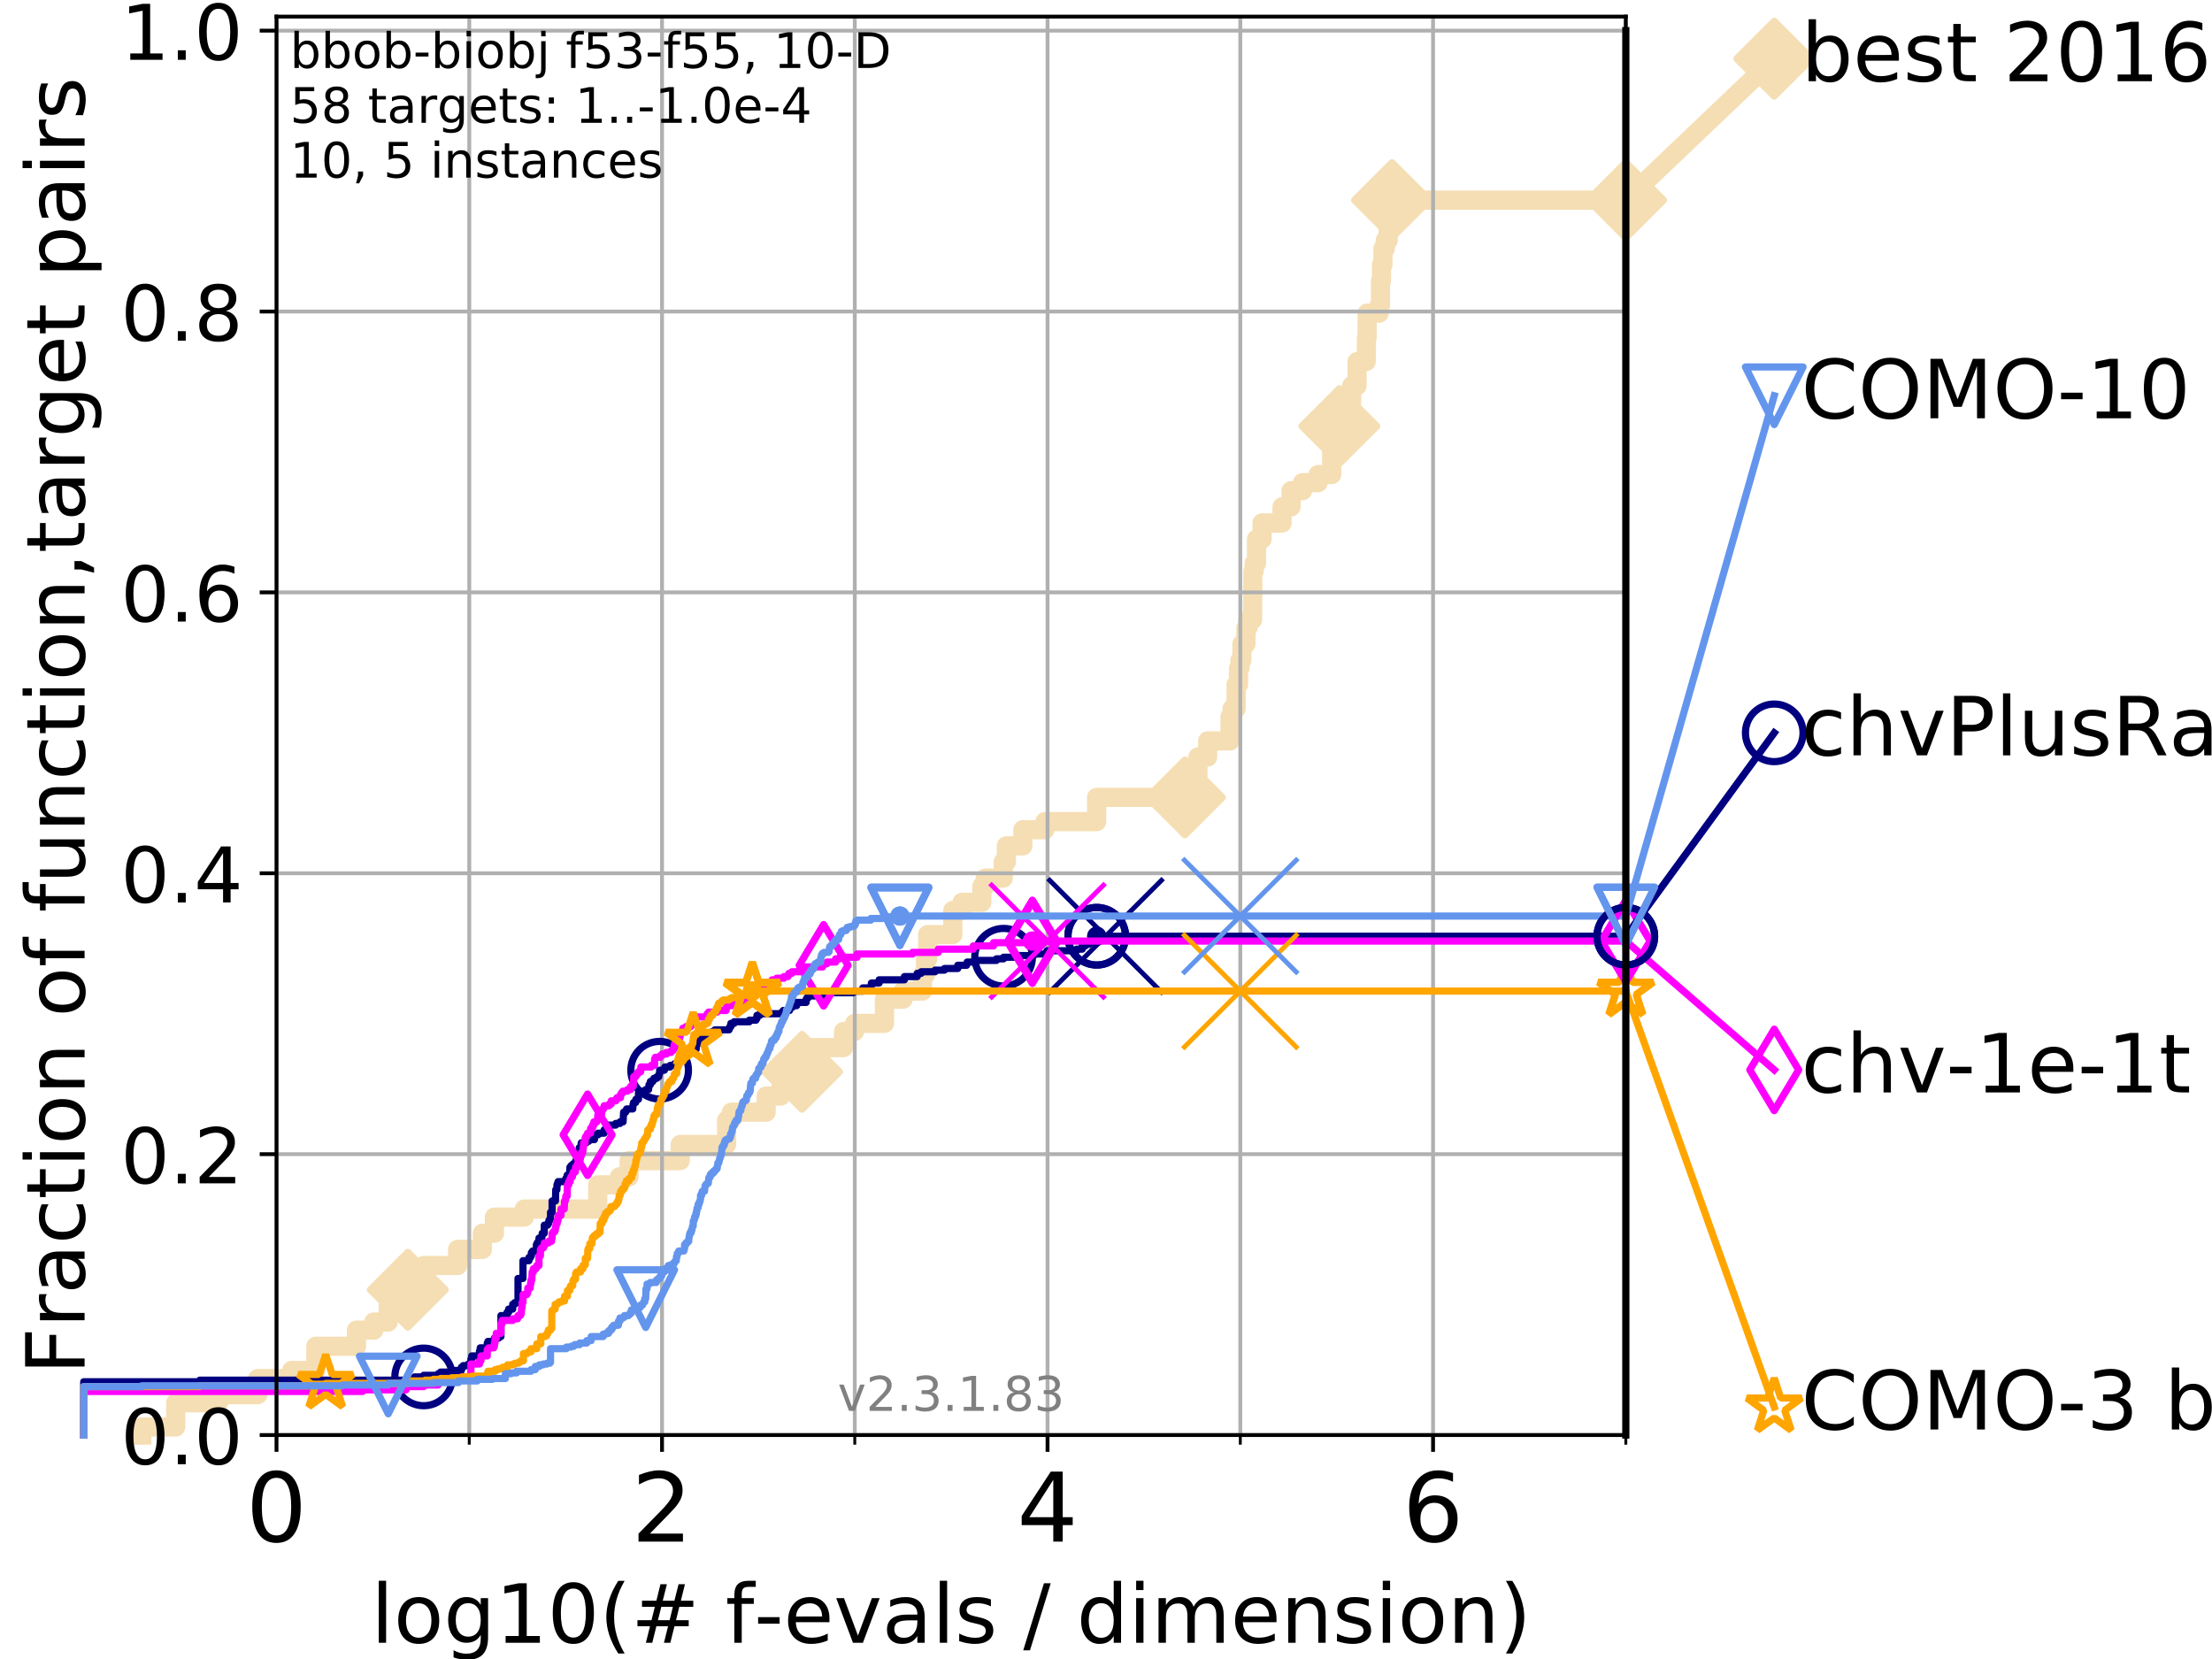 <?xml version="1.0" encoding="utf-8" standalone="no"?>
<!DOCTYPE svg PUBLIC "-//W3C//DTD SVG 1.1//EN"
  "http://www.w3.org/Graphics/SVG/1.1/DTD/svg11.dtd">
<!-- Created with matplotlib (https://matplotlib.org/) -->
<svg height="345.6pt" version="1.1" viewBox="0 0 460.8 345.6" width="460.8pt" xmlns="http://www.w3.org/2000/svg" xmlns:xlink="http://www.w3.org/1999/xlink">
 <defs>
  <style type="text/css">
*{stroke-linecap:butt;stroke-linejoin:round;}
  </style>
 </defs>
 <g id="figure_1">
  <g id="patch_1">
   <path d="M 0 345.6 
L 460.8 345.6 
L 460.8 0 
L 0 0 
z
" style="fill:#ffffff;"/>
  </g>
  <g id="axes_1">
   <g id="patch_2">
    <path d="M 57.6 298.944 
L 338.688 298.944 
L 338.688 3.456 
L 57.6 3.456 
z
" style="fill:#ffffff;"/>
   </g>
   <g id="line2d_1">
    <path d="M 29.533 298.944 
L 29.533 297.263 
L 36.604 297.263 
L 36.604 292.218 
L 45.512 292.218 
L 45.512 290.537 
L 53.709 290.537 
L 53.709 287.174 
L 60.78 287.174 
L 60.78 285.493 
L 65.797 285.493 
L 65.797 280.449 
L 74.263 280.449 
L 74.263 277.086 
L 77.885 277.086 
L 77.885 275.404 
L 80.881 275.404 
L 80.881 272.042 
L 84.956 272.042 
L 84.956 268.679 
L 88.256 268.679 
L 88.256 263.635 
L 95.327 263.635 
L 95.327 260.272 
L 100.493 260.272 
L 100.493 256.909 
L 102.989 256.909 
L 102.989 253.546 
L 109.222 253.546 
L 109.222 251.865 
L 124.52 251.865 
L 124.52 246.821 
L 129.06 246.821 
L 129.06 245.139 
L 131.056 245.139 
L 131.056 241.777 
L 141.704 241.777 
L 141.704 238.414 
L 151.365 238.414 
L 151.365 233.37 
L 152.353 233.37 
L 152.353 231.688 
L 159.603 231.688 
L 159.603 228.325 
L 162.636 228.325 
L 162.636 226.644 
L 164.433 226.644 
L 164.433 223.281 
L 167.073 223.281 
L 167.073 218.237 
L 175.732 218.237 
L 175.732 214.874 
L 178.021 214.874 
L 178.021 213.193 
L 184.25 213.193 
L 184.25 208.149 
L 188.131 208.149 
L 188.131 206.467 
L 192.161 206.467 
L 192.161 203.105 
L 192.799 203.105 
L 192.799 199.742 
L 193.259 199.742 
L 193.259 194.698 
L 198.492 194.698 
L 198.492 189.653 
L 200.419 189.653 
L 200.419 187.972 
L 204.539 187.972 
L 204.539 184.609 
L 205.257 184.609 
L 205.257 182.928 
L 208.99 182.928 
L 208.99 179.565 
L 209.645 179.565 
L 209.645 176.202 
L 213.081 176.202 
L 213.081 172.84 
L 217.685 172.84 
L 217.685 171.158 
L 228.451 171.158 
L 228.451 166.114 
L 246.838 166.114 
L 246.838 162.751 
L 249.549 162.751 
L 249.549 157.707 
L 251.578 157.707 
L 251.578 154.344 
L 256.239 154.344 
L 256.239 149.3 
L 256.672 149.3 
L 256.672 147.619 
L 257.509 147.619 
L 257.509 142.574 
L 258.007 142.574 
L 258.007 139.212 
L 258.305 139.212 
L 258.305 137.53 
L 258.714 137.53 
L 258.714 134.167 
L 259.554 134.167 
L 259.554 130.805 
L 259.964 130.805 
L 259.964 129.123 
L 260.931 129.123 
L 260.995 119.035 
L 261.256 119.035 
L 261.256 117.354 
L 261.752 117.354 
L 261.752 112.309 
L 262.907 112.309 
L 262.907 108.947 
L 267.074 108.947 
L 267.074 105.584 
L 268.957 105.584 
L 268.957 102.221 
L 271.346 102.221 
L 271.346 100.54 
L 274.58 100.54 
L 274.58 98.858 
L 277.423 98.858 
L 277.423 93.814 
L 277.851 93.814 
L 277.851 90.451 
L 279.006 90.451 
L 279.006 88.77 
L 279.629 88.77 
L 279.629 83.726 
L 281.577 83.726 
L 281.577 80.363 
L 282.704 80.363 
L 282.704 75.319 
L 284.604 75.319 
L 284.672 70.275 
L 284.798 70.275 
L 284.798 65.23 
L 287.325 65.23 
L 287.325 63.549 
L 287.582 63.549 
L 287.582 58.505 
L 287.792 58.505 
L 287.792 55.142 
L 288.092 55.142 
L 288.092 51.779 
L 288.576 51.779 
L 288.576 50.098 
L 289.173 50.098 
L 289.173 46.735 
L 289.984 46.735 
L 289.984 41.691 
L 338.688 41.691 
L 338.688 41.691 
" style="fill:none;stroke:#f5deb3;stroke-linecap:square;stroke-width:4;"/>
   </g>
   <g id="line2d_2">
    <defs>
     <path d="M 0 7.778 
L 7.778 0 
L 0 -7.778 
L -7.778 0 
z
" id="m659f393bc5" style="stroke:#f5deb3;stroke-linejoin:miter;stroke-width:1.5;"/>
    </defs>
    <g>
     <use style="fill:#f5deb3;stroke:#f5deb3;stroke-linejoin:miter;stroke-width:1.5;" x="84.956" xlink:href="#m659f393bc5" y="268.679"/>
     <use style="fill:#f5deb3;stroke:#f5deb3;stroke-linejoin:miter;stroke-width:1.5;" x="167.073" xlink:href="#m659f393bc5" y="223.281"/>
     <use style="fill:#f5deb3;stroke:#f5deb3;stroke-linejoin:miter;stroke-width:1.5;" x="246.838" xlink:href="#m659f393bc5" y="166.114"/>
     <use style="fill:#f5deb3;stroke:#f5deb3;stroke-linejoin:miter;stroke-width:1.5;" x="279.006" xlink:href="#m659f393bc5" y="88.77"/>
     <use style="fill:#f5deb3;stroke:#f5deb3;stroke-linejoin:miter;stroke-width:1.5;" x="289.984" xlink:href="#m659f393bc5" y="41.691"/>
     <use style="fill:#f5deb3;stroke:#f5deb3;stroke-linejoin:miter;stroke-width:1.5;" x="338.688" xlink:href="#m659f393bc5" y="41.691"/>
    </g>
   </g>
   <g id="line2d_3">
    <path style="fill:none;stroke:#f5deb3;stroke-linecap:square;stroke-width:4;"/>
    <g/>
   </g>
   <g id="line2d_4">
    <path d="M 338.688 41.691 
L 369.608 12.233 
" style="fill:none;stroke:#f5deb3;stroke-linecap:square;stroke-width:4;"/>
    <g>
     <use style="fill:#f5deb3;stroke:#f5deb3;stroke-linejoin:miter;stroke-width:1.5;" x="338.688" xlink:href="#m659f393bc5" y="41.691"/>
     <use style="fill:#f5deb3;stroke:#f5deb3;stroke-linejoin:miter;stroke-width:1.5;" x="369.608" xlink:href="#m659f393bc5" y="12.233"/>
    </g>
   </g>
   <g id="matplotlib.axis_1">
    <g id="xtick_1">
     <g id="line2d_5">
      <path clip-path="url(#p2d3f1124b6)" d="M 57.6 298.944 
L 57.6 3.456 
" style="fill:none;stroke:#b0b0b0;stroke-linecap:square;stroke-width:0.8;"/>
     </g>
     <g id="line2d_6">
      <defs>
       <path d="M 0 0 
L 0 3.5 
" id="m9a3f795b16" style="stroke:#000000;stroke-width:0.8;"/>
      </defs>
      <g>
       <use style="stroke:#000000;stroke-width:0.8;" x="57.6" xlink:href="#m9a3f795b16" y="298.944"/>
      </g>
     </g>
     <g id="text_1">
      <!-- 0 -->
      <defs>
       <path d="M 31.781 66.406 
Q 24.172 66.406 20.328 58.906 
Q 16.5 51.422 16.5 36.375 
Q 16.5 21.391 20.328 13.891 
Q 24.172 6.391 31.781 6.391 
Q 39.453 6.391 43.281 13.891 
Q 47.125 21.391 47.125 36.375 
Q 47.125 51.422 43.281 58.906 
Q 39.453 66.406 31.781 66.406 
z
M 31.781 74.219 
Q 44.047 74.219 50.516 64.516 
Q 56.984 54.828 56.984 36.375 
Q 56.984 17.969 50.516 8.266 
Q 44.047 -1.422 31.781 -1.422 
Q 19.531 -1.422 13.062 8.266 
Q 6.594 17.969 6.594 36.375 
Q 6.594 54.828 13.062 64.516 
Q 19.531 74.219 31.781 74.219 
z
" id="DejaVuSans-48"/>
      </defs>
      <g transform="translate(51.237 321.141)scale(0.2 -0.2)">
       <use xlink:href="#DejaVuSans-48"/>
      </g>
     </g>
    </g>
    <g id="xtick_2">
     <g id="line2d_7">
      <path clip-path="url(#p2d3f1124b6)" d="M 137.911 298.944 
L 137.911 3.456 
" style="fill:none;stroke:#b0b0b0;stroke-linecap:square;stroke-width:0.8;"/>
     </g>
     <g id="line2d_8">
      <g>
       <use style="stroke:#000000;stroke-width:0.8;" x="137.911" xlink:href="#m9a3f795b16" y="298.944"/>
      </g>
     </g>
     <g id="text_2">
      <!-- 2 -->
      <defs>
       <path d="M 19.188 8.297 
L 53.609 8.297 
L 53.609 0 
L 7.328 0 
L 7.328 8.297 
Q 12.938 14.109 22.625 23.891 
Q 32.328 33.688 34.812 36.531 
Q 39.547 41.844 41.422 45.531 
Q 43.312 49.219 43.312 52.781 
Q 43.312 58.594 39.234 62.25 
Q 35.156 65.922 28.609 65.922 
Q 23.969 65.922 18.812 64.312 
Q 13.672 62.703 7.812 59.422 
L 7.812 69.391 
Q 13.766 71.781 18.938 73 
Q 24.125 74.219 28.422 74.219 
Q 39.75 74.219 46.484 68.547 
Q 53.219 62.891 53.219 53.422 
Q 53.219 48.922 51.531 44.891 
Q 49.859 40.875 45.406 35.406 
Q 44.188 33.984 37.641 27.219 
Q 31.109 20.453 19.188 8.297 
z
" id="DejaVuSans-50"/>
      </defs>
      <g transform="translate(131.548 321.141)scale(0.2 -0.2)">
       <use xlink:href="#DejaVuSans-50"/>
      </g>
     </g>
    </g>
    <g id="xtick_3">
     <g id="line2d_9">
      <path clip-path="url(#p2d3f1124b6)" d="M 218.222 298.944 
L 218.222 3.456 
" style="fill:none;stroke:#b0b0b0;stroke-linecap:square;stroke-width:0.8;"/>
     </g>
     <g id="line2d_10">
      <g>
       <use style="stroke:#000000;stroke-width:0.8;" x="218.222" xlink:href="#m9a3f795b16" y="298.944"/>
      </g>
     </g>
     <g id="text_3">
      <!-- 4 -->
      <defs>
       <path d="M 37.797 64.312 
L 12.891 25.391 
L 37.797 25.391 
z
M 35.203 72.906 
L 47.609 72.906 
L 47.609 25.391 
L 58.016 25.391 
L 58.016 17.188 
L 47.609 17.188 
L 47.609 0 
L 37.797 0 
L 37.797 17.188 
L 4.891 17.188 
L 4.891 26.703 
z
" id="DejaVuSans-52"/>
      </defs>
      <g transform="translate(211.859 321.141)scale(0.2 -0.2)">
       <use xlink:href="#DejaVuSans-52"/>
      </g>
     </g>
    </g>
    <g id="xtick_4">
     <g id="line2d_11">
      <path clip-path="url(#p2d3f1124b6)" d="M 298.533 298.944 
L 298.533 3.456 
" style="fill:none;stroke:#b0b0b0;stroke-linecap:square;stroke-width:0.8;"/>
     </g>
     <g id="line2d_12">
      <g>
       <use style="stroke:#000000;stroke-width:0.8;" x="298.533" xlink:href="#m9a3f795b16" y="298.944"/>
      </g>
     </g>
     <g id="text_4">
      <!-- 6 -->
      <defs>
       <path d="M 33.016 40.375 
Q 26.375 40.375 22.484 35.828 
Q 18.609 31.297 18.609 23.391 
Q 18.609 15.531 22.484 10.953 
Q 26.375 6.391 33.016 6.391 
Q 39.656 6.391 43.531 10.953 
Q 47.406 15.531 47.406 23.391 
Q 47.406 31.297 43.531 35.828 
Q 39.656 40.375 33.016 40.375 
z
M 52.594 71.297 
L 52.594 62.312 
Q 48.875 64.062 45.094 64.984 
Q 41.312 65.922 37.594 65.922 
Q 27.828 65.922 22.672 59.328 
Q 17.531 52.734 16.797 39.406 
Q 19.672 43.656 24.016 45.922 
Q 28.375 48.188 33.594 48.188 
Q 44.578 48.188 50.953 41.516 
Q 57.328 34.859 57.328 23.391 
Q 57.328 12.156 50.688 5.359 
Q 44.047 -1.422 33.016 -1.422 
Q 20.359 -1.422 13.672 8.266 
Q 6.984 17.969 6.984 36.375 
Q 6.984 53.656 15.188 63.938 
Q 23.391 74.219 37.203 74.219 
Q 40.922 74.219 44.703 73.484 
Q 48.484 72.75 52.594 71.297 
z
" id="DejaVuSans-54"/>
      </defs>
      <g transform="translate(292.17 321.141)scale(0.2 -0.2)">
       <use xlink:href="#DejaVuSans-54"/>
      </g>
     </g>
    </g>
    <g id="xtick_5">
     <g id="line2d_13">
      <path clip-path="url(#p2d3f1124b6)" d="M 97.755 298.944 
L 97.755 3.456 
" style="fill:none;stroke:#b0b0b0;stroke-linecap:square;stroke-width:0.8;"/>
     </g>
     <g id="line2d_14">
      <defs>
       <path d="M 0 0 
L 0 2 
" id="mb348466b93" style="stroke:#000000;stroke-width:0.6;"/>
      </defs>
      <g>
       <use style="stroke:#000000;stroke-width:0.6;" x="97.755" xlink:href="#mb348466b93" y="298.944"/>
      </g>
     </g>
    </g>
    <g id="xtick_6">
     <g id="line2d_15">
      <path clip-path="url(#p2d3f1124b6)" d="M 178.066 298.944 
L 178.066 3.456 
" style="fill:none;stroke:#b0b0b0;stroke-linecap:square;stroke-width:0.8;"/>
     </g>
     <g id="line2d_16">
      <g>
       <use style="stroke:#000000;stroke-width:0.6;" x="178.066" xlink:href="#mb348466b93" y="298.944"/>
      </g>
     </g>
    </g>
    <g id="xtick_7">
     <g id="line2d_17">
      <path clip-path="url(#p2d3f1124b6)" d="M 258.377 298.944 
L 258.377 3.456 
" style="fill:none;stroke:#b0b0b0;stroke-linecap:square;stroke-width:0.8;"/>
     </g>
     <g id="line2d_18">
      <g>
       <use style="stroke:#000000;stroke-width:0.6;" x="258.377" xlink:href="#mb348466b93" y="298.944"/>
      </g>
     </g>
    </g>
    <g id="xtick_8">
     <g id="line2d_19">
      <path clip-path="url(#p2d3f1124b6)" d="M 338.688 298.944 
L 338.688 3.456 
" style="fill:none;stroke:#b0b0b0;stroke-linecap:square;stroke-width:0.8;"/>
     </g>
     <g id="line2d_20">
      <g>
       <use style="stroke:#000000;stroke-width:0.6;" x="338.688" xlink:href="#mb348466b93" y="298.944"/>
      </g>
     </g>
    </g>
    <g id="text_5">
     <!-- log10(# f-evals / dimension) -->
     <defs>
      <path d="M 9.422 75.984 
L 18.406 75.984 
L 18.406 0 
L 9.422 0 
z
" id="DejaVuSans-108"/>
      <path d="M 30.609 48.391 
Q 23.391 48.391 19.188 42.75 
Q 14.984 37.109 14.984 27.297 
Q 14.984 17.484 19.156 11.844 
Q 23.344 6.203 30.609 6.203 
Q 37.797 6.203 41.984 11.859 
Q 46.188 17.531 46.188 27.297 
Q 46.188 37.016 41.984 42.703 
Q 37.797 48.391 30.609 48.391 
z
M 30.609 56 
Q 42.328 56 49.016 48.375 
Q 55.719 40.766 55.719 27.297 
Q 55.719 13.875 49.016 6.219 
Q 42.328 -1.422 30.609 -1.422 
Q 18.844 -1.422 12.172 6.219 
Q 5.516 13.875 5.516 27.297 
Q 5.516 40.766 12.172 48.375 
Q 18.844 56 30.609 56 
z
" id="DejaVuSans-111"/>
      <path d="M 45.406 27.984 
Q 45.406 37.75 41.375 43.109 
Q 37.359 48.484 30.078 48.484 
Q 22.859 48.484 18.828 43.109 
Q 14.797 37.75 14.797 27.984 
Q 14.797 18.266 18.828 12.891 
Q 22.859 7.516 30.078 7.516 
Q 37.359 7.516 41.375 12.891 
Q 45.406 18.266 45.406 27.984 
z
M 54.391 6.781 
Q 54.391 -7.172 48.188 -13.984 
Q 42 -20.797 29.203 -20.797 
Q 24.469 -20.797 20.266 -20.094 
Q 16.062 -19.391 12.109 -17.922 
L 12.109 -9.188 
Q 16.062 -11.328 19.922 -12.344 
Q 23.781 -13.375 27.781 -13.375 
Q 36.625 -13.375 41.016 -8.766 
Q 45.406 -4.156 45.406 5.172 
L 45.406 9.625 
Q 42.625 4.781 38.281 2.391 
Q 33.938 0 27.875 0 
Q 17.828 0 11.672 7.656 
Q 5.516 15.328 5.516 27.984 
Q 5.516 40.672 11.672 48.328 
Q 17.828 56 27.875 56 
Q 33.938 56 38.281 53.609 
Q 42.625 51.219 45.406 46.391 
L 45.406 54.688 
L 54.391 54.688 
z
" id="DejaVuSans-103"/>
      <path d="M 12.406 8.297 
L 28.516 8.297 
L 28.516 63.922 
L 10.984 60.406 
L 10.984 69.391 
L 28.422 72.906 
L 38.281 72.906 
L 38.281 8.297 
L 54.391 8.297 
L 54.391 0 
L 12.406 0 
z
" id="DejaVuSans-49"/>
      <path d="M 31 75.875 
Q 24.469 64.656 21.281 53.656 
Q 18.109 42.672 18.109 31.391 
Q 18.109 20.125 21.312 9.062 
Q 24.516 -2 31 -13.188 
L 23.188 -13.188 
Q 15.875 -1.703 12.234 9.375 
Q 8.594 20.453 8.594 31.391 
Q 8.594 42.281 12.203 53.312 
Q 15.828 64.359 23.188 75.875 
z
" id="DejaVuSans-40"/>
      <path d="M 51.125 44 
L 36.922 44 
L 32.812 27.688 
L 47.125 27.688 
z
M 43.797 71.781 
L 38.719 51.516 
L 52.984 51.516 
L 58.109 71.781 
L 65.922 71.781 
L 60.891 51.516 
L 76.125 51.516 
L 76.125 44 
L 58.984 44 
L 54.984 27.688 
L 70.516 27.688 
L 70.516 20.219 
L 53.078 20.219 
L 48 0 
L 40.188 0 
L 45.219 20.219 
L 30.906 20.219 
L 25.875 0 
L 18.016 0 
L 23.094 20.219 
L 7.719 20.219 
L 7.719 27.688 
L 24.906 27.688 
L 29 44 
L 13.281 44 
L 13.281 51.516 
L 30.906 51.516 
L 35.891 71.781 
z
" id="DejaVuSans-35"/>
      <path id="DejaVuSans-32"/>
      <path d="M 37.109 75.984 
L 37.109 68.5 
L 28.516 68.5 
Q 23.688 68.5 21.797 66.547 
Q 19.922 64.594 19.922 59.516 
L 19.922 54.688 
L 34.719 54.688 
L 34.719 47.703 
L 19.922 47.703 
L 19.922 0 
L 10.891 0 
L 10.891 47.703 
L 2.297 47.703 
L 2.297 54.688 
L 10.891 54.688 
L 10.891 58.5 
Q 10.891 67.625 15.141 71.797 
Q 19.391 75.984 28.609 75.984 
z
" id="DejaVuSans-102"/>
      <path d="M 4.891 31.391 
L 31.203 31.391 
L 31.203 23.391 
L 4.891 23.391 
z
" id="DejaVuSans-45"/>
      <path d="M 56.203 29.594 
L 56.203 25.203 
L 14.891 25.203 
Q 15.484 15.922 20.484 11.062 
Q 25.484 6.203 34.422 6.203 
Q 39.594 6.203 44.453 7.469 
Q 49.312 8.734 54.109 11.281 
L 54.109 2.781 
Q 49.266 0.734 44.188 -0.344 
Q 39.109 -1.422 33.891 -1.422 
Q 20.797 -1.422 13.156 6.188 
Q 5.516 13.812 5.516 26.812 
Q 5.516 40.234 12.766 48.109 
Q 20.016 56 32.328 56 
Q 43.359 56 49.781 48.891 
Q 56.203 41.797 56.203 29.594 
z
M 47.219 32.234 
Q 47.125 39.594 43.094 43.984 
Q 39.062 48.391 32.422 48.391 
Q 24.906 48.391 20.391 44.141 
Q 15.875 39.891 15.188 32.172 
z
" id="DejaVuSans-101"/>
      <path d="M 2.984 54.688 
L 12.5 54.688 
L 29.594 8.797 
L 46.688 54.688 
L 56.203 54.688 
L 35.688 0 
L 23.484 0 
z
" id="DejaVuSans-118"/>
      <path d="M 34.281 27.484 
Q 23.391 27.484 19.188 25 
Q 14.984 22.516 14.984 16.5 
Q 14.984 11.719 18.141 8.906 
Q 21.297 6.109 26.703 6.109 
Q 34.188 6.109 38.703 11.406 
Q 43.219 16.703 43.219 25.484 
L 43.219 27.484 
z
M 52.203 31.203 
L 52.203 0 
L 43.219 0 
L 43.219 8.297 
Q 40.141 3.328 35.547 0.953 
Q 30.953 -1.422 24.312 -1.422 
Q 15.922 -1.422 10.953 3.297 
Q 6 8.016 6 15.922 
Q 6 25.141 12.172 29.828 
Q 18.359 34.516 30.609 34.516 
L 43.219 34.516 
L 43.219 35.406 
Q 43.219 41.609 39.141 45 
Q 35.062 48.391 27.688 48.391 
Q 23 48.391 18.547 47.266 
Q 14.109 46.141 10.016 43.891 
L 10.016 52.203 
Q 14.938 54.109 19.578 55.047 
Q 24.219 56 28.609 56 
Q 40.484 56 46.344 49.844 
Q 52.203 43.703 52.203 31.203 
z
" id="DejaVuSans-97"/>
      <path d="M 44.281 53.078 
L 44.281 44.578 
Q 40.484 46.531 36.375 47.5 
Q 32.281 48.484 27.875 48.484 
Q 21.188 48.484 17.844 46.438 
Q 14.5 44.391 14.5 40.281 
Q 14.5 37.156 16.891 35.375 
Q 19.281 33.594 26.516 31.984 
L 29.594 31.297 
Q 39.156 29.25 43.188 25.516 
Q 47.219 21.781 47.219 15.094 
Q 47.219 7.469 41.188 3.016 
Q 35.156 -1.422 24.609 -1.422 
Q 20.219 -1.422 15.453 -0.562 
Q 10.688 0.297 5.422 2 
L 5.422 11.281 
Q 10.406 8.688 15.234 7.391 
Q 20.062 6.109 24.812 6.109 
Q 31.156 6.109 34.562 8.281 
Q 37.984 10.453 37.984 14.406 
Q 37.984 18.062 35.516 20.016 
Q 33.062 21.969 24.703 23.781 
L 21.578 24.516 
Q 13.234 26.266 9.516 29.906 
Q 5.812 33.547 5.812 39.891 
Q 5.812 47.609 11.281 51.797 
Q 16.75 56 26.812 56 
Q 31.781 56 36.172 55.266 
Q 40.578 54.547 44.281 53.078 
z
" id="DejaVuSans-115"/>
      <path d="M 25.391 72.906 
L 33.688 72.906 
L 8.297 -9.281 
L 0 -9.281 
z
" id="DejaVuSans-47"/>
      <path d="M 45.406 46.391 
L 45.406 75.984 
L 54.391 75.984 
L 54.391 0 
L 45.406 0 
L 45.406 8.203 
Q 42.578 3.328 38.25 0.953 
Q 33.938 -1.422 27.875 -1.422 
Q 17.969 -1.422 11.734 6.484 
Q 5.516 14.406 5.516 27.297 
Q 5.516 40.188 11.734 48.094 
Q 17.969 56 27.875 56 
Q 33.938 56 38.25 53.625 
Q 42.578 51.266 45.406 46.391 
z
M 14.797 27.297 
Q 14.797 17.391 18.875 11.75 
Q 22.953 6.109 30.078 6.109 
Q 37.203 6.109 41.297 11.75 
Q 45.406 17.391 45.406 27.297 
Q 45.406 37.203 41.297 42.844 
Q 37.203 48.484 30.078 48.484 
Q 22.953 48.484 18.875 42.844 
Q 14.797 37.203 14.797 27.297 
z
" id="DejaVuSans-100"/>
      <path d="M 9.422 54.688 
L 18.406 54.688 
L 18.406 0 
L 9.422 0 
z
M 9.422 75.984 
L 18.406 75.984 
L 18.406 64.594 
L 9.422 64.594 
z
" id="DejaVuSans-105"/>
      <path d="M 52 44.188 
Q 55.375 50.25 60.062 53.125 
Q 64.75 56 71.094 56 
Q 79.641 56 84.281 50.016 
Q 88.922 44.047 88.922 33.016 
L 88.922 0 
L 79.891 0 
L 79.891 32.719 
Q 79.891 40.578 77.094 44.375 
Q 74.312 48.188 68.609 48.188 
Q 61.625 48.188 57.562 43.547 
Q 53.516 38.922 53.516 30.906 
L 53.516 0 
L 44.484 0 
L 44.484 32.719 
Q 44.484 40.625 41.703 44.406 
Q 38.922 48.188 33.109 48.188 
Q 26.219 48.188 22.156 43.531 
Q 18.109 38.875 18.109 30.906 
L 18.109 0 
L 9.078 0 
L 9.078 54.688 
L 18.109 54.688 
L 18.109 46.188 
Q 21.188 51.219 25.484 53.609 
Q 29.781 56 35.688 56 
Q 41.656 56 45.828 52.969 
Q 50 49.953 52 44.188 
z
" id="DejaVuSans-109"/>
      <path d="M 54.891 33.016 
L 54.891 0 
L 45.906 0 
L 45.906 32.719 
Q 45.906 40.484 42.875 44.328 
Q 39.844 48.188 33.797 48.188 
Q 26.516 48.188 22.312 43.547 
Q 18.109 38.922 18.109 30.906 
L 18.109 0 
L 9.078 0 
L 9.078 54.688 
L 18.109 54.688 
L 18.109 46.188 
Q 21.344 51.125 25.703 53.562 
Q 30.078 56 35.797 56 
Q 45.219 56 50.047 50.172 
Q 54.891 44.344 54.891 33.016 
z
" id="DejaVuSans-110"/>
      <path d="M 8.016 75.875 
L 15.828 75.875 
Q 23.141 64.359 26.781 53.312 
Q 30.422 42.281 30.422 31.391 
Q 30.422 20.453 26.781 9.375 
Q 23.141 -1.703 15.828 -13.188 
L 8.016 -13.188 
Q 14.5 -2 17.703 9.062 
Q 20.906 20.125 20.906 31.391 
Q 20.906 42.672 17.703 53.656 
Q 14.5 64.656 8.016 75.875 
z
" id="DejaVuSans-41"/>
     </defs>
     <g transform="translate(77.303 342.218)scale(0.17 -0.17)">
      <use xlink:href="#DejaVuSans-108"/>
      <use x="27.783" xlink:href="#DejaVuSans-111"/>
      <use x="88.965" xlink:href="#DejaVuSans-103"/>
      <use x="152.441" xlink:href="#DejaVuSans-49"/>
      <use x="216.064" xlink:href="#DejaVuSans-48"/>
      <use x="279.688" xlink:href="#DejaVuSans-40"/>
      <use x="318.701" xlink:href="#DejaVuSans-35"/>
      <use x="402.49" xlink:href="#DejaVuSans-32"/>
      <use x="434.277" xlink:href="#DejaVuSans-102"/>
      <use x="469.404" xlink:href="#DejaVuSans-45"/>
      <use x="505.488" xlink:href="#DejaVuSans-101"/>
      <use x="567.012" xlink:href="#DejaVuSans-118"/>
      <use x="626.191" xlink:href="#DejaVuSans-97"/>
      <use x="687.471" xlink:href="#DejaVuSans-108"/>
      <use x="715.254" xlink:href="#DejaVuSans-115"/>
      <use x="767.354" xlink:href="#DejaVuSans-32"/>
      <use x="799.141" xlink:href="#DejaVuSans-47"/>
      <use x="832.832" xlink:href="#DejaVuSans-32"/>
      <use x="864.619" xlink:href="#DejaVuSans-100"/>
      <use x="928.096" xlink:href="#DejaVuSans-105"/>
      <use x="955.879" xlink:href="#DejaVuSans-109"/>
      <use x="1053.291" xlink:href="#DejaVuSans-101"/>
      <use x="1114.814" xlink:href="#DejaVuSans-110"/>
      <use x="1178.193" xlink:href="#DejaVuSans-115"/>
      <use x="1230.293" xlink:href="#DejaVuSans-105"/>
      <use x="1258.076" xlink:href="#DejaVuSans-111"/>
      <use x="1319.258" xlink:href="#DejaVuSans-110"/>
      <use x="1382.637" xlink:href="#DejaVuSans-41"/>
     </g>
    </g>
   </g>
   <g id="matplotlib.axis_2">
    <g id="ytick_1">
     <g id="line2d_21">
      <path clip-path="url(#p2d3f1124b6)" d="M 57.6 298.944 
L 338.688 298.944 
" style="fill:none;stroke:#b0b0b0;stroke-linecap:square;stroke-width:0.8;"/>
     </g>
     <g id="line2d_22">
      <defs>
       <path d="M 0 0 
L -3.5 0 
" id="mc584b9294c" style="stroke:#000000;stroke-width:0.8;"/>
      </defs>
      <g>
       <use style="stroke:#000000;stroke-width:0.8;" x="57.6" xlink:href="#mc584b9294c" y="298.944"/>
      </g>
     </g>
     <g id="text_6">
      <!-- 0.0 -->
      <defs>
       <path d="M 10.688 12.406 
L 21 12.406 
L 21 0 
L 10.688 0 
z
" id="DejaVuSans-46"/>
      </defs>
      <g transform="translate(25.155 305.023)scale(0.16 -0.16)">
       <use xlink:href="#DejaVuSans-48"/>
       <use x="63.623" xlink:href="#DejaVuSans-46"/>
       <use x="95.41" xlink:href="#DejaVuSans-48"/>
      </g>
     </g>
    </g>
    <g id="ytick_2">
     <g id="line2d_23">
      <path clip-path="url(#p2d3f1124b6)" d="M 57.6 240.432 
L 338.688 240.432 
" style="fill:none;stroke:#b0b0b0;stroke-linecap:square;stroke-width:0.8;"/>
     </g>
     <g id="line2d_24">
      <g>
       <use style="stroke:#000000;stroke-width:0.8;" x="57.6" xlink:href="#mc584b9294c" y="240.432"/>
      </g>
     </g>
     <g id="text_7">
      <!-- 0.2 -->
      <g transform="translate(25.155 246.51)scale(0.16 -0.16)">
       <use xlink:href="#DejaVuSans-48"/>
       <use x="63.623" xlink:href="#DejaVuSans-46"/>
       <use x="95.41" xlink:href="#DejaVuSans-50"/>
      </g>
     </g>
    </g>
    <g id="ytick_3">
     <g id="line2d_25">
      <path clip-path="url(#p2d3f1124b6)" d="M 57.6 181.919 
L 338.688 181.919 
" style="fill:none;stroke:#b0b0b0;stroke-linecap:square;stroke-width:0.8;"/>
     </g>
     <g id="line2d_26">
      <g>
       <use style="stroke:#000000;stroke-width:0.8;" x="57.6" xlink:href="#mc584b9294c" y="181.919"/>
      </g>
     </g>
     <g id="text_8">
      <!-- 0.4 -->
      <g transform="translate(25.155 187.998)scale(0.16 -0.16)">
       <use xlink:href="#DejaVuSans-48"/>
       <use x="63.623" xlink:href="#DejaVuSans-46"/>
       <use x="95.41" xlink:href="#DejaVuSans-52"/>
      </g>
     </g>
    </g>
    <g id="ytick_4">
     <g id="line2d_27">
      <path clip-path="url(#p2d3f1124b6)" d="M 57.6 123.407 
L 338.688 123.407 
" style="fill:none;stroke:#b0b0b0;stroke-linecap:square;stroke-width:0.8;"/>
     </g>
     <g id="line2d_28">
      <g>
       <use style="stroke:#000000;stroke-width:0.8;" x="57.6" xlink:href="#mc584b9294c" y="123.407"/>
      </g>
     </g>
     <g id="text_9">
      <!-- 0.6 -->
      <g transform="translate(25.155 129.485)scale(0.16 -0.16)">
       <use xlink:href="#DejaVuSans-48"/>
       <use x="63.623" xlink:href="#DejaVuSans-46"/>
       <use x="95.41" xlink:href="#DejaVuSans-54"/>
      </g>
     </g>
    </g>
    <g id="ytick_5">
     <g id="line2d_29">
      <path clip-path="url(#p2d3f1124b6)" d="M 57.6 64.894 
L 338.688 64.894 
" style="fill:none;stroke:#b0b0b0;stroke-linecap:square;stroke-width:0.8;"/>
     </g>
     <g id="line2d_30">
      <g>
       <use style="stroke:#000000;stroke-width:0.8;" x="57.6" xlink:href="#mc584b9294c" y="64.894"/>
      </g>
     </g>
     <g id="text_10">
      <!-- 0.8 -->
      <defs>
       <path d="M 31.781 34.625 
Q 24.75 34.625 20.719 30.859 
Q 16.703 27.094 16.703 20.516 
Q 16.703 13.922 20.719 10.156 
Q 24.75 6.391 31.781 6.391 
Q 38.812 6.391 42.859 10.172 
Q 46.922 13.969 46.922 20.516 
Q 46.922 27.094 42.891 30.859 
Q 38.875 34.625 31.781 34.625 
z
M 21.922 38.812 
Q 15.578 40.375 12.031 44.719 
Q 8.5 49.078 8.5 55.328 
Q 8.5 64.062 14.719 69.141 
Q 20.953 74.219 31.781 74.219 
Q 42.672 74.219 48.875 69.141 
Q 55.078 64.062 55.078 55.328 
Q 55.078 49.078 51.531 44.719 
Q 48 40.375 41.703 38.812 
Q 48.828 37.156 52.797 32.312 
Q 56.781 27.484 56.781 20.516 
Q 56.781 9.906 50.312 4.234 
Q 43.844 -1.422 31.781 -1.422 
Q 19.734 -1.422 13.25 4.234 
Q 6.781 9.906 6.781 20.516 
Q 6.781 27.484 10.781 32.312 
Q 14.797 37.156 21.922 38.812 
z
M 18.312 54.391 
Q 18.312 48.734 21.844 45.562 
Q 25.391 42.391 31.781 42.391 
Q 38.141 42.391 41.719 45.562 
Q 45.312 48.734 45.312 54.391 
Q 45.312 60.062 41.719 63.234 
Q 38.141 66.406 31.781 66.406 
Q 25.391 66.406 21.844 63.234 
Q 18.312 60.062 18.312 54.391 
z
" id="DejaVuSans-56"/>
      </defs>
      <g transform="translate(25.155 70.973)scale(0.16 -0.16)">
       <use xlink:href="#DejaVuSans-48"/>
       <use x="63.623" xlink:href="#DejaVuSans-46"/>
       <use x="95.41" xlink:href="#DejaVuSans-56"/>
      </g>
     </g>
    </g>
    <g id="ytick_6">
     <g id="line2d_31">
      <path clip-path="url(#p2d3f1124b6)" d="M 57.6 6.382 
L 338.688 6.382 
" style="fill:none;stroke:#b0b0b0;stroke-linecap:square;stroke-width:0.8;"/>
     </g>
     <g id="line2d_32">
      <g>
       <use style="stroke:#000000;stroke-width:0.8;" x="57.6" xlink:href="#mc584b9294c" y="6.382"/>
      </g>
     </g>
     <g id="text_11">
      <!-- 1.0 -->
      <g transform="translate(25.155 12.46)scale(0.16 -0.16)">
       <use xlink:href="#DejaVuSans-49"/>
       <use x="63.623" xlink:href="#DejaVuSans-46"/>
       <use x="95.41" xlink:href="#DejaVuSans-48"/>
      </g>
     </g>
    </g>
    <g id="text_12">
     <!-- Fraction of function,target pairs -->
     <defs>
      <path d="M 9.812 72.906 
L 51.703 72.906 
L 51.703 64.594 
L 19.672 64.594 
L 19.672 43.109 
L 48.578 43.109 
L 48.578 34.812 
L 19.672 34.812 
L 19.672 0 
L 9.812 0 
z
" id="DejaVuSans-70"/>
      <path d="M 41.109 46.297 
Q 39.594 47.172 37.812 47.578 
Q 36.031 48 33.891 48 
Q 26.266 48 22.188 43.047 
Q 18.109 38.094 18.109 28.812 
L 18.109 0 
L 9.078 0 
L 9.078 54.688 
L 18.109 54.688 
L 18.109 46.188 
Q 20.953 51.172 25.484 53.578 
Q 30.031 56 36.531 56 
Q 37.453 56 38.578 55.875 
Q 39.703 55.766 41.062 55.516 
z
" id="DejaVuSans-114"/>
      <path d="M 48.781 52.594 
L 48.781 44.188 
Q 44.969 46.297 41.141 47.344 
Q 37.312 48.391 33.406 48.391 
Q 24.656 48.391 19.812 42.844 
Q 14.984 37.312 14.984 27.297 
Q 14.984 17.281 19.812 11.734 
Q 24.656 6.203 33.406 6.203 
Q 37.312 6.203 41.141 7.25 
Q 44.969 8.297 48.781 10.406 
L 48.781 2.094 
Q 45.016 0.344 40.984 -0.531 
Q 36.969 -1.422 32.422 -1.422 
Q 20.062 -1.422 12.781 6.344 
Q 5.516 14.109 5.516 27.297 
Q 5.516 40.672 12.859 48.328 
Q 20.219 56 33.016 56 
Q 37.156 56 41.109 55.141 
Q 45.062 54.297 48.781 52.594 
z
" id="DejaVuSans-99"/>
      <path d="M 18.312 70.219 
L 18.312 54.688 
L 36.812 54.688 
L 36.812 47.703 
L 18.312 47.703 
L 18.312 18.016 
Q 18.312 11.328 20.141 9.422 
Q 21.969 7.516 27.594 7.516 
L 36.812 7.516 
L 36.812 0 
L 27.594 0 
Q 17.188 0 13.234 3.875 
Q 9.281 7.766 9.281 18.016 
L 9.281 47.703 
L 2.688 47.703 
L 2.688 54.688 
L 9.281 54.688 
L 9.281 70.219 
z
" id="DejaVuSans-116"/>
      <path d="M 8.5 21.578 
L 8.5 54.688 
L 17.484 54.688 
L 17.484 21.922 
Q 17.484 14.156 20.5 10.266 
Q 23.531 6.391 29.594 6.391 
Q 36.859 6.391 41.078 11.031 
Q 45.312 15.672 45.312 23.688 
L 45.312 54.688 
L 54.297 54.688 
L 54.297 0 
L 45.312 0 
L 45.312 8.406 
Q 42.047 3.422 37.719 1 
Q 33.406 -1.422 27.688 -1.422 
Q 18.266 -1.422 13.375 4.438 
Q 8.5 10.297 8.5 21.578 
z
M 31.109 56 
z
" id="DejaVuSans-117"/>
      <path d="M 11.719 12.406 
L 22.016 12.406 
L 22.016 4 
L 14.016 -11.625 
L 7.719 -11.625 
L 11.719 4 
z
" id="DejaVuSans-44"/>
      <path d="M 18.109 8.203 
L 18.109 -20.797 
L 9.078 -20.797 
L 9.078 54.688 
L 18.109 54.688 
L 18.109 46.391 
Q 20.953 51.266 25.266 53.625 
Q 29.594 56 35.594 56 
Q 45.562 56 51.781 48.094 
Q 58.016 40.188 58.016 27.297 
Q 58.016 14.406 51.781 6.484 
Q 45.562 -1.422 35.594 -1.422 
Q 29.594 -1.422 25.266 0.953 
Q 20.953 3.328 18.109 8.203 
z
M 48.688 27.297 
Q 48.688 37.203 44.609 42.844 
Q 40.531 48.484 33.406 48.484 
Q 26.266 48.484 22.188 42.844 
Q 18.109 37.203 18.109 27.297 
Q 18.109 17.391 22.188 11.75 
Q 26.266 6.109 33.406 6.109 
Q 40.531 6.109 44.609 11.75 
Q 48.688 17.391 48.688 27.297 
z
" id="DejaVuSans-112"/>
     </defs>
     <g transform="translate(17.62 286.339)rotate(-90)scale(0.17 -0.17)">
      <use xlink:href="#DejaVuSans-70"/>
      <use x="57.41" xlink:href="#DejaVuSans-114"/>
      <use x="98.523" xlink:href="#DejaVuSans-97"/>
      <use x="159.803" xlink:href="#DejaVuSans-99"/>
      <use x="214.783" xlink:href="#DejaVuSans-116"/>
      <use x="253.992" xlink:href="#DejaVuSans-105"/>
      <use x="281.775" xlink:href="#DejaVuSans-111"/>
      <use x="342.957" xlink:href="#DejaVuSans-110"/>
      <use x="406.336" xlink:href="#DejaVuSans-32"/>
      <use x="438.123" xlink:href="#DejaVuSans-111"/>
      <use x="499.305" xlink:href="#DejaVuSans-102"/>
      <use x="534.51" xlink:href="#DejaVuSans-32"/>
      <use x="566.297" xlink:href="#DejaVuSans-102"/>
      <use x="601.502" xlink:href="#DejaVuSans-117"/>
      <use x="664.881" xlink:href="#DejaVuSans-110"/>
      <use x="728.26" xlink:href="#DejaVuSans-99"/>
      <use x="783.24" xlink:href="#DejaVuSans-116"/>
      <use x="822.449" xlink:href="#DejaVuSans-105"/>
      <use x="850.232" xlink:href="#DejaVuSans-111"/>
      <use x="911.414" xlink:href="#DejaVuSans-110"/>
      <use x="974.793" xlink:href="#DejaVuSans-44"/>
      <use x="1006.58" xlink:href="#DejaVuSans-116"/>
      <use x="1045.789" xlink:href="#DejaVuSans-97"/>
      <use x="1107.068" xlink:href="#DejaVuSans-114"/>
      <use x="1148.166" xlink:href="#DejaVuSans-103"/>
      <use x="1211.643" xlink:href="#DejaVuSans-101"/>
      <use x="1273.166" xlink:href="#DejaVuSans-116"/>
      <use x="1312.375" xlink:href="#DejaVuSans-32"/>
      <use x="1344.162" xlink:href="#DejaVuSans-112"/>
      <use x="1407.639" xlink:href="#DejaVuSans-97"/>
      <use x="1468.918" xlink:href="#DejaVuSans-105"/>
      <use x="1496.701" xlink:href="#DejaVuSans-114"/>
      <use x="1537.814" xlink:href="#DejaVuSans-115"/>
     </g>
    </g>
   </g>
   <g id="line2d_33">
    <defs>
     <path d="M 0 1.5 
C 0.398 1.5 0.779 1.342 1.061 1.061 
C 1.342 0.779 1.5 0.398 1.5 0 
C 1.5 -0.398 1.342 -0.779 1.061 -1.061 
C 0.779 -1.342 0.398 -1.5 0 -1.5 
C -0.398 -1.5 -0.779 -1.342 -1.061 -1.061 
C -1.342 -0.779 -1.5 -0.398 -1.5 0 
C -1.5 0.398 -1.342 0.779 -1.061 1.061 
C -0.779 1.342 -0.398 1.5 0 1.5 
z
" id="m7d69c9623c" style="stroke:#f5deb3;"/>
    </defs>
    <g>
     <use style="fill:#f5deb3;stroke:#f5deb3;" x="289.984" xlink:href="#m7d69c9623c" y="41.691"/>
     <use style="fill:#f5deb3;stroke:#f5deb3;" x="289.984" xlink:href="#m7d69c9623c" y="41.691"/>
    </g>
   </g>
   <g id="line2d_34">
    <defs>
     <path d="M 0 1.5 
C 0.398 1.5 0.779 1.342 1.061 1.061 
C 1.342 0.779 1.5 0.398 1.5 0 
C 1.5 -0.398 1.342 -0.779 1.061 -1.061 
C 0.779 -1.342 0.398 -1.5 0 -1.5 
C -0.398 -1.5 -0.779 -1.342 -1.061 -1.061 
C -1.342 -0.779 -1.5 -0.398 -1.5 0 
C -1.5 0.398 -1.342 0.779 -1.061 1.061 
C -0.779 1.342 -0.398 1.5 0 1.5 
z
" id="m43b68078e9" style="stroke:#000080;"/>
    </defs>
    <g>
     <use style="fill:#000080;stroke:#000080;" x="228.474" xlink:href="#m43b68078e9" y="195.034"/>
     <use style="fill:#000080;stroke:#000080;" x="228.474" xlink:href="#m43b68078e9" y="195.034"/>
    </g>
   </g>
   <g id="line2d_35">
    <path d="M 17.445 298.944 
L 17.445 287.847 
L 41.621 287.847 
L 41.621 287.511 
L 86.351 287.511 
L 86.351 286.838 
L 88.256 286.838 
L 88.256 286.502 
L 91.284 286.502 
L 91.284 286.165 
L 91.783 286.165 
L 91.783 285.829 
L 93.864 285.829 
L 93.864 285.493 
L 96.111 285.493 
L 96.111 284.82 
L 96.49 284.82 
L 96.49 284.484 
L 97.58 284.484 
L 97.58 284.148 
L 98.101 284.148 
L 98.101 283.139 
L 98.271 283.139 
L 98.271 282.466 
L 99.887 282.466 
L 99.887 281.458 
L 100.04 281.458 
L 100.04 280.785 
L 101.507 280.785 
L 101.507 279.776 
L 101.647 279.776 
L 101.647 279.44 
L 102.859 279.44 
L 102.859 279.104 
L 102.989 279.104 
L 102.989 278.767 
L 103.871 278.767 
L 103.871 278.431 
L 104.355 278.431 
L 104.355 274.059 
L 105.622 274.059 
L 105.622 273.387 
L 105.952 273.387 
L 105.952 272.714 
L 106.803 272.714 
L 106.803 271.705 
L 107.213 271.705 
L 107.213 271.369 
L 107.909 271.369 
L 107.909 266.325 
L 108.949 266.325 
L 108.949 262.626 
L 110.189 262.626 
L 110.189 261.953 
L 110.527 261.953 
L 110.527 261.617 
L 110.694 261.617 
L 110.694 260.945 
L 110.942 260.945 
L 110.942 260.608 
L 111.742 260.608 
L 111.742 259.263 
L 111.897 259.263 
L 111.897 258.927 
L 112.128 258.927 
L 112.128 258.591 
L 112.281 258.591 
L 112.281 257.918 
L 112.877 257.918 
L 112.95 256.909 
L 113.383 256.909 
L 113.383 255.228 
L 114.08 255.228 
L 114.08 254.892 
L 114.284 254.892 
L 114.352 254.219 
L 114.552 254.219 
L 114.552 253.883 
L 114.685 253.883 
L 114.685 252.538 
L 115.012 252.538 
L 115.012 250.184 
L 115.711 250.184 
L 115.773 247.83 
L 116.02 247.83 
L 116.02 246.821 
L 116.142 246.821 
L 116.142 246.485 
L 116.263 246.485 
L 116.263 246.148 
L 117.876 246.148 
L 117.876 245.476 
L 118.04 245.476 
L 118.149 244.803 
L 118.629 244.803 
L 118.734 243.122 
L 118.994 243.122 
L 118.994 242.785 
L 119.402 242.785 
L 119.402 242.449 
L 119.899 242.449 
L 119.948 241.777 
L 120.335 241.777 
L 120.43 240.432 
L 120.666 240.432 
L 120.666 239.086 
L 120.991 239.086 
L 121.083 238.078 
L 122.105 238.078 
L 122.105 237.741 
L 122.657 237.741 
L 122.657 237.405 
L 123.83 237.405 
L 123.869 236.732 
L 123.985 236.732 
L 123.985 236.396 
L 124.595 236.396 
L 124.595 236.06 
L 125.858 236.06 
L 125.858 235.387 
L 126.134 235.387 
L 126.134 235.051 
L 126.607 235.051 
L 126.607 234.379 
L 128.26 234.379 
L 128.26 234.042 
L 129.147 234.042 
L 129.147 233.706 
L 129.798 233.706 
L 129.909 231.688 
L 130.345 231.688 
L 130.345 231.352 
L 130.532 231.352 
L 130.532 231.016 
L 131.815 231.016 
L 131.889 230.007 
L 131.987 230.007 
L 131.987 229.671 
L 132.423 229.671 
L 132.47 228.998 
L 133.01 228.998 
L 133.01 227.653 
L 133.712 227.653 
L 133.712 227.317 
L 134.514 227.317 
L 134.514 226.98 
L 135.118 226.98 
L 135.199 225.972 
L 135.482 225.972 
L 135.482 225.299 
L 135.996 225.299 
L 135.996 224.963 
L 136.228 224.963 
L 136.228 224.626 
L 136.85 224.626 
L 136.85 224.29 
L 137.235 224.29 
L 137.344 223.618 
L 137.416 223.618 
L 137.416 222.945 
L 138.409 222.945 
L 138.511 222.272 
L 139.62 222.272 
L 139.62 221.936 
L 140.514 221.936 
L 140.514 221.6 
L 141.076 221.6 
L 141.076 221.264 
L 141.379 221.264 
L 141.379 220.927 
L 141.955 220.927 
L 141.955 220.255 
L 142.66 220.255 
L 142.66 219.582 
L 143.132 219.582 
L 143.132 219.246 
L 143.324 219.246 
L 143.324 218.91 
L 143.952 218.91 
L 143.952 218.573 
L 145.028 218.573 
L 145.051 217.565 
L 145.339 217.565 
L 145.339 216.892 
L 145.899 216.892 
L 145.899 216.219 
L 146.686 216.219 
L 146.686 215.883 
L 147.082 215.883 
L 147.082 215.547 
L 148.392 215.547 
L 148.392 214.874 
L 148.92 214.874 
L 148.92 214.538 
L 151.882 214.538 
L 151.882 214.202 
L 152.022 214.202 
L 152.022 213.866 
L 152.253 213.866 
L 152.253 213.193 
L 152.922 213.193 
L 152.922 212.857 
L 156.096 212.857 
L 156.096 212.52 
L 157.478 212.52 
L 157.478 212.184 
L 157.692 212.184 
L 157.692 211.512 
L 158.309 211.512 
L 158.309 211.175 
L 162.879 211.175 
L 162.879 210.839 
L 163.16 210.839 
L 163.16 210.503 
L 164.475 210.503 
L 164.475 209.83 
L 165.069 209.83 
L 165.069 209.494 
L 165.961 209.494 
L 165.961 208.821 
L 167.939 208.821 
L 167.939 208.149 
L 168.116 208.149 
L 168.116 207.813 
L 168.422 207.813 
L 168.422 207.476 
L 171.595 207.476 
L 171.595 207.14 
L 172.059 207.14 
L 172.059 206.804 
L 177.774 206.804 
L 177.774 206.467 
L 179.744 206.467 
L 179.744 205.795 
L 181.465 205.795 
L 181.526 204.786 
L 183.138 204.786 
L 183.138 204.113 
L 188.403 204.113 
L 188.403 203.441 
L 191.078 203.441 
L 191.078 202.768 
L 191.906 202.768 
L 191.906 202.432 
L 194.797 202.432 
L 194.797 202.096 
L 196.742 202.096 
L 196.742 201.759 
L 199.52 201.759 
L 199.52 201.087 
L 201.353 201.087 
L 201.353 200.751 
L 201.479 200.751 
L 201.479 200.414 
L 203.094 200.414 
L 203.094 200.078 
L 207.566 200.078 
L 207.566 199.742 
L 209.064 199.742 
L 209.064 199.406 
L 212.319 199.406 
L 212.319 199.069 
L 215.357 199.069 
L 215.357 198.733 
L 218.099 198.733 
L 218.099 198.06 
L 224.289 198.06 
L 224.289 197.724 
L 225.456 197.724 
L 225.456 197.052 
L 226.089 197.052 
L 226.089 196.715 
L 226.875 196.715 
L 226.875 196.379 
L 227.936 196.379 
L 227.936 195.706 
L 228.474 195.706 
L 228.474 195.034 
L 338.688 195.034 
L 338.688 195.034 
" style="fill:none;stroke:#000080;stroke-linecap:square;stroke-width:1.5;"/>
   </g>
   <g id="line2d_36">
    <defs>
     <path d="M 0 6 
C 1.591 6 3.117 5.368 4.243 4.243 
C 5.368 3.117 6 1.591 6 0 
C 6 -1.591 5.368 -3.117 4.243 -4.243 
C 3.117 -5.368 1.591 -6 0 -6 
C -1.591 -6 -3.117 -5.368 -4.243 -4.243 
C -5.368 -3.117 -6 -1.591 -6 0 
C -6 1.591 -5.368 3.117 -4.243 4.243 
C -3.117 5.368 -1.591 6 0 6 
z
" id="mdd0bb2e02e" style="stroke:#000080;stroke-width:1.5;"/>
    </defs>
    <g>
     <use style="fill-opacity:0;stroke:#000080;stroke-width:1.5;" x="88.256" xlink:href="#mdd0bb2e02e" y="286.838"/>
     <use style="fill-opacity:0;stroke:#000080;stroke-width:1.5;" x="137.416" xlink:href="#mdd0bb2e02e" y="222.945"/>
     <use style="fill-opacity:0;stroke:#000080;stroke-width:1.5;" x="209.064" xlink:href="#mdd0bb2e02e" y="199.406"/>
     <use style="fill-opacity:0;stroke:#000080;stroke-width:1.5;" x="228.474" xlink:href="#mdd0bb2e02e" y="195.034"/>
     <use style="fill-opacity:0;stroke:#000080;stroke-width:1.5;" x="228.474" xlink:href="#mdd0bb2e02e" y="195.034"/>
     <use style="fill-opacity:0;stroke:#000080;stroke-width:1.5;" x="338.688" xlink:href="#mdd0bb2e02e" y="195.034"/>
    </g>
   </g>
   <g id="line2d_37">
    <path style="fill:none;stroke:#000080;stroke-linecap:square;stroke-width:1.5;"/>
    <g/>
   </g>
   <g id="line2d_38">
    <path clip-path="url(#p2d3f1124b6)" d="M 230.31 195.034 
" style="fill:none;stroke:#000080;stroke-linecap:square;stroke-width:1.5;"/>
    <defs>
     <path d="M -12 12 
L 12 -12 
M -12 -12 
L 12 12 
" id="mac17096866" style="stroke:#000080;"/>
    </defs>
    <g clip-path="url(#p2d3f1124b6)">
     <use style="fill:#000080;stroke:#000080;" x="230.31" xlink:href="#mac17096866" y="195.034"/>
    </g>
   </g>
   <g id="line2d_39">
    <defs>
     <path d="M 0 1.5 
C 0.398 1.5 0.779 1.342 1.061 1.061 
C 1.342 0.779 1.5 0.398 1.5 0 
C 1.5 -0.398 1.342 -0.779 1.061 -1.061 
C 0.779 -1.342 0.398 -1.5 0 -1.5 
C -0.398 -1.5 -0.779 -1.342 -1.061 -1.061 
C -1.342 -0.779 -1.5 -0.398 -1.5 0 
C -1.5 0.398 -1.342 0.779 -1.061 1.061 
C -0.779 1.342 -0.398 1.5 0 1.5 
z
" id="m285bfe2514" style="stroke:#ff00ff;"/>
    </defs>
    <g>
     <use style="fill:#ff00ff;stroke:#ff00ff;" x="215.066" xlink:href="#m285bfe2514" y="196.043"/>
     <use style="fill:#ff00ff;stroke:#ff00ff;" x="215.066" xlink:href="#m285bfe2514" y="196.043"/>
    </g>
   </g>
   <g id="line2d_40">
    <path d="M 17.445 298.944 
L 17.445 289.864 
L 75.556 289.864 
L 75.556 289.528 
L 84.588 289.528 
L 84.588 288.856 
L 88.256 288.856 
L 88.256 288.519 
L 91.284 288.519 
L 91.284 287.847 
L 91.783 287.847 
L 91.783 287.174 
L 96.111 287.174 
L 96.111 286.838 
L 98.101 286.838 
L 98.101 284.148 
L 99.887 284.148 
L 99.887 283.475 
L 100.193 283.475 
L 100.193 282.466 
L 101.507 282.466 
L 101.507 281.121 
L 101.786 281.121 
L 101.786 280.785 
L 102.859 280.785 
L 102.859 280.449 
L 102.989 280.449 
L 102.989 279.776 
L 103.118 279.776 
L 103.118 278.767 
L 103.372 278.767 
L 103.372 277.758 
L 104.355 277.758 
L 104.355 275.741 
L 104.592 275.741 
L 104.592 275.068 
L 106.803 275.068 
L 106.803 274.732 
L 107.811 274.732 
L 107.909 274.059 
L 108.389 274.059 
L 108.389 273.723 
L 108.578 273.723 
L 108.671 272.378 
L 108.764 272.378 
L 108.764 271.369 
L 108.949 271.369 
L 108.949 269.688 
L 109.756 269.688 
L 109.756 269.351 
L 109.93 269.351 
L 109.93 268.343 
L 110.443 268.343 
L 110.527 267.334 
L 110.611 267.334 
L 110.611 266.661 
L 110.777 266.661 
L 110.86 264.98 
L 111.105 264.98 
L 111.105 264.307 
L 111.663 264.307 
L 111.663 263.971 
L 111.82 263.971 
L 111.82 263.635 
L 112.281 263.635 
L 112.281 261.617 
L 112.581 261.617 
L 112.581 260.272 
L 112.804 260.272 
L 112.804 259.936 
L 113.24 259.936 
L 113.24 259.599 
L 113.383 259.599 
L 113.383 258.927 
L 114.284 258.927 
L 114.284 258.591 
L 114.882 258.591 
L 114.947 257.918 
L 115.012 257.918 
L 115.012 256.909 
L 115.27 256.909 
L 115.27 256.573 
L 115.586 256.573 
L 115.586 256.237 
L 115.711 256.237 
L 115.711 255.564 
L 115.835 255.564 
L 115.835 254.892 
L 116.081 254.892 
L 116.081 254.219 
L 116.263 254.219 
L 116.263 253.21 
L 116.856 253.21 
L 116.856 251.865 
L 117.542 251.865 
L 117.598 250.184 
L 117.765 250.184 
L 117.876 249.175 
L 118.149 249.175 
L 118.203 246.821 
L 118.471 246.821 
L 118.471 246.148 
L 118.787 246.148 
L 118.787 245.476 
L 118.943 245.476 
L 118.943 245.139 
L 119.25 245.139 
L 119.301 244.467 
L 119.453 244.467 
L 119.453 244.131 
L 119.85 244.131 
L 119.899 243.122 
L 120.287 243.122 
L 120.287 242.449 
L 120.759 242.449 
L 120.806 241.44 
L 120.899 241.44 
L 120.899 240.768 
L 121.128 240.768 
L 121.128 240.095 
L 121.4 240.095 
L 121.49 239.086 
L 121.535 239.086 
L 121.579 238.078 
L 121.888 238.078 
L 121.888 237.069 
L 122.018 237.069 
L 122.018 236.732 
L 122.277 236.732 
L 122.277 236.396 
L 122.405 236.396 
L 122.405 236.06 
L 123.03 236.06 
L 123.03 235.051 
L 123.434 235.051 
L 123.434 234.379 
L 123.712 234.379 
L 123.712 233.706 
L 124.331 233.706 
L 124.331 233.37 
L 124.482 233.37 
L 124.52 232.361 
L 125.002 232.361 
L 125.002 232.025 
L 125.328 232.025 
L 125.328 231.352 
L 125.506 231.352 
L 125.506 231.016 
L 125.753 231.016 
L 125.858 230.343 
L 126.905 230.343 
L 126.905 230.007 
L 127.326 230.007 
L 127.326 229.334 
L 128.291 229.334 
L 128.291 228.998 
L 128.531 228.998 
L 128.531 228.662 
L 129.262 228.662 
L 129.262 227.989 
L 129.461 227.989 
L 129.461 227.653 
L 129.742 227.653 
L 129.742 227.317 
L 130.691 227.317 
L 130.691 226.98 
L 131.389 226.98 
L 131.389 226.308 
L 131.913 226.308 
L 132.012 224.29 
L 132.446 224.29 
L 132.446 223.954 
L 132.66 223.954 
L 132.66 223.618 
L 132.964 223.618 
L 132.964 223.281 
L 133.466 223.281 
L 133.511 222.272 
L 135.662 222.272 
L 135.662 221.936 
L 136.362 221.936 
L 136.362 220.591 
L 136.514 220.591 
L 136.514 220.255 
L 137.541 220.255 
L 137.541 219.919 
L 137.911 219.919 
L 137.911 219.582 
L 138.795 219.582 
L 138.795 219.246 
L 139.778 219.246 
L 139.778 218.91 
L 140.15 218.91 
L 140.15 218.573 
L 140.348 218.573 
L 140.439 217.565 
L 140.915 217.565 
L 141.018 216.556 
L 141.564 216.556 
L 141.564 215.883 
L 141.69 215.883 
L 141.69 215.211 
L 141.997 215.211 
L 141.997 214.874 
L 142.243 214.874 
L 142.243 214.202 
L 142.884 214.202 
L 142.884 213.866 
L 143.89 213.866 
L 143.89 213.529 
L 144.197 213.529 
L 144.197 213.193 
L 144.355 213.193 
L 144.355 212.52 
L 144.76 212.52 
L 144.76 211.848 
L 147.287 211.848 
L 147.318 211.175 
L 147.62 211.175 
L 147.62 210.839 
L 149.396 210.839 
L 149.396 210.503 
L 151.268 210.503 
L 151.373 209.494 
L 152.436 209.494 
L 152.436 209.158 
L 155.051 209.158 
L 155.051 208.821 
L 155.406 208.821 
L 155.489 208.149 
L 155.773 208.149 
L 155.773 207.813 
L 156.009 207.813 
L 156.009 207.476 
L 156.23 207.476 
L 156.23 207.14 
L 156.777 207.14 
L 156.8 205.795 
L 158.272 205.795 
L 158.272 205.122 
L 160.614 205.122 
L 160.614 204.786 
L 160.84 204.786 
L 160.84 204.113 
L 161.806 204.113 
L 161.806 203.777 
L 163.299 203.777 
L 163.299 203.441 
L 164.156 203.441 
L 164.156 203.105 
L 164.341 203.105 
L 164.341 202.768 
L 164.966 202.768 
L 164.966 202.432 
L 166.642 202.432 
L 166.642 201.759 
L 167.291 201.759 
L 167.291 201.423 
L 171.359 201.423 
L 171.359 201.087 
L 171.575 201.087 
L 171.575 200.751 
L 172.282 200.751 
L 172.282 200.414 
L 174.074 200.414 
L 174.074 199.742 
L 174.922 199.742 
L 174.922 199.406 
L 178.548 199.406 
L 178.548 198.733 
L 190.098 198.733 
L 190.098 198.397 
L 195.459 198.397 
L 195.459 197.724 
L 202.751 197.724 
L 202.751 197.052 
L 206.97 197.052 
L 206.97 196.379 
L 215.066 196.379 
L 215.066 196.043 
L 338.688 196.043 
L 338.688 196.043 
" style="fill:none;stroke:#ff00ff;stroke-linecap:square;stroke-width:1.5;"/>
   </g>
   <g id="line2d_41">
    <defs>
     <path d="M 0 8.485 
L 5.091 0 
L 0 -8.485 
L -5.091 0 
z
" id="m5dbd2f5944" style="stroke:#ff00ff;stroke-linejoin:miter;stroke-width:1.5;"/>
    </defs>
    <g>
     <use style="fill-opacity:0;stroke:#ff00ff;stroke-linejoin:miter;stroke-width:1.5;" x="122.405" xlink:href="#m5dbd2f5944" y="236.396"/>
     <use style="fill-opacity:0;stroke:#ff00ff;stroke-linejoin:miter;stroke-width:1.5;" x="171.575" xlink:href="#m5dbd2f5944" y="201.087"/>
     <use style="fill-opacity:0;stroke:#ff00ff;stroke-linejoin:miter;stroke-width:1.5;" x="215.066" xlink:href="#m5dbd2f5944" y="196.379"/>
     <use style="fill-opacity:0;stroke:#ff00ff;stroke-linejoin:miter;stroke-width:1.5;" x="215.066" xlink:href="#m5dbd2f5944" y="196.043"/>
     <use style="fill-opacity:0;stroke:#ff00ff;stroke-linejoin:miter;stroke-width:1.5;" x="215.066" xlink:href="#m5dbd2f5944" y="196.043"/>
     <use style="fill-opacity:0;stroke:#ff00ff;stroke-linejoin:miter;stroke-width:1.5;" x="338.688" xlink:href="#m5dbd2f5944" y="196.043"/>
    </g>
   </g>
   <g id="line2d_42">
    <path style="fill:none;stroke:#ff00ff;stroke-linecap:square;stroke-width:1.5;"/>
    <g/>
   </g>
   <g id="line2d_43">
    <path clip-path="url(#p2d3f1124b6)" d="M 218.223 196.043 
" style="fill:none;stroke:#ff00ff;stroke-linecap:square;stroke-width:1.5;"/>
    <defs>
     <path d="M -12 12 
L 12 -12 
M -12 -12 
L 12 12 
" id="m5bbdde419f" style="stroke:#ff00ff;"/>
    </defs>
    <g clip-path="url(#p2d3f1124b6)">
     <use style="fill:#ff00ff;stroke:#ff00ff;" x="218.223" xlink:href="#m5bbdde419f" y="196.043"/>
    </g>
   </g>
   <g id="line2d_44">
    <defs>
     <path d="M 0 1.5 
C 0.398 1.5 0.779 1.342 1.061 1.061 
C 1.342 0.779 1.5 0.398 1.5 0 
C 1.5 -0.398 1.342 -0.779 1.061 -1.061 
C 0.779 -1.342 0.398 -1.5 0 -1.5 
C -0.398 -1.5 -0.779 -1.342 -1.061 -1.061 
C -1.342 -0.779 -1.5 -0.398 -1.5 0 
C -1.5 0.398 -1.342 0.779 -1.061 1.061 
C -0.779 1.342 -0.398 1.5 0 1.5 
z
" id="mf964a42a17" style="stroke:#ffa500;"/>
    </defs>
    <g>
     <use style="fill:#ffa500;stroke:#ffa500;" x="156.723" xlink:href="#mf964a42a17" y="206.467"/>
     <use style="fill:#ffa500;stroke:#ffa500;" x="156.723" xlink:href="#mf964a42a17" y="206.467"/>
    </g>
   </g>
   <g id="line2d_45">
    <path d="M 17.445 298.944 
L 17.445 288.856 
L 41.621 288.856 
L 41.621 288.688 
L 64.671 288.688 
L 64.671 288.351 
L 67.851 288.351 
L 67.851 288.183 
L 84.956 288.183 
L 84.956 287.679 
L 88.554 287.679 
L 88.554 287.511 
L 90.243 287.511 
L 90.243 287.342 
L 91.783 287.342 
L 91.783 287.174 
L 94.081 287.174 
L 94.081 287.006 
L 96.301 287.006 
L 96.301 286.838 
L 98.271 286.838 
L 98.271 286.67 
L 101.366 286.67 
L 101.366 286.334 
L 101.647 286.334 
L 101.647 285.661 
L 103.118 285.661 
L 103.118 285.325 
L 103.747 285.325 
L 103.747 285.157 
L 104.474 285.157 
L 104.474 284.988 
L 104.71 284.988 
L 104.71 284.82 
L 105.733 284.82 
L 105.733 284.316 
L 106.906 284.316 
L 106.906 284.148 
L 107.314 284.148 
L 107.314 283.98 
L 108.006 283.98 
L 108.006 283.811 
L 108.294 283.811 
L 108.294 283.643 
L 108.484 283.643 
L 108.484 283.475 
L 109.04 283.475 
L 109.04 281.962 
L 109.843 281.962 
L 109.843 281.794 
L 110.017 281.794 
L 110.017 281.626 
L 110.611 281.626 
L 110.611 280.953 
L 111.82 280.953 
L 111.82 279.944 
L 112.656 279.944 
L 112.656 278.431 
L 113.524 278.431 
L 113.524 278.263 
L 113.874 278.263 
L 113.943 277.758 
L 114.148 277.758 
L 114.216 277.086 
L 114.685 277.086 
L 114.685 276.75 
L 114.947 276.75 
L 114.947 273.051 
L 115.141 273.051 
L 115.141 272.882 
L 115.333 272.882 
L 115.333 272.714 
L 115.649 272.714 
L 115.649 271.705 
L 116.081 271.705 
L 116.081 271.537 
L 116.323 271.537 
L 116.323 271.369 
L 116.443 271.369 
L 116.443 271.201 
L 116.972 271.201 
L 116.972 271.033 
L 117.598 271.033 
L 117.598 270.024 
L 118.203 270.024 
L 118.203 268.847 
L 118.682 268.847 
L 118.787 268.006 
L 118.891 268.006 
L 118.891 267.838 
L 119.301 267.838 
L 119.352 266.829 
L 119.503 266.829 
L 119.503 266.493 
L 119.899 266.493 
L 119.899 265.316 
L 120.094 265.316 
L 120.094 264.98 
L 120.945 264.98 
L 120.945 264.307 
L 121.445 264.307 
L 121.445 263.635 
L 121.624 263.635 
L 121.624 263.467 
L 121.931 263.467 
L 121.931 262.121 
L 122.405 262.121 
L 122.447 260.44 
L 122.531 260.44 
L 122.531 260.104 
L 122.865 260.104 
L 122.865 259.095 
L 123.314 259.095 
L 123.394 257.918 
L 123.474 257.918 
L 123.474 257.75 
L 123.751 257.75 
L 123.751 257.414 
L 124.178 257.414 
L 124.178 257.077 
L 124.595 257.077 
L 124.595 256.741 
L 125.002 256.741 
L 125.038 254.892 
L 125.399 254.892 
L 125.399 254.219 
L 125.788 254.219 
L 125.788 253.546 
L 126.031 253.546 
L 126.031 253.21 
L 126.168 253.21 
L 126.168 252.706 
L 126.54 252.706 
L 126.54 252.369 
L 126.905 252.369 
L 126.905 252.201 
L 127.133 252.201 
L 127.133 251.865 
L 127.262 251.865 
L 127.262 251.361 
L 128.016 251.361 
L 128.108 251.024 
L 128.291 251.024 
L 128.291 250.856 
L 128.471 250.856 
L 128.471 250.688 
L 128.591 250.688 
L 128.591 250.352 
L 128.798 250.352 
L 128.856 249.847 
L 128.944 249.847 
L 128.973 249.007 
L 129.205 249.007 
L 129.291 248.166 
L 129.574 248.166 
L 129.63 247.662 
L 129.991 247.662 
L 130.073 247.325 
L 130.182 247.325 
L 130.209 246.653 
L 130.479 246.653 
L 130.479 245.98 
L 131.056 245.98 
L 131.056 245.476 
L 131.338 245.476 
L 131.338 245.308 
L 131.616 245.308 
L 131.616 244.467 
L 131.889 244.467 
L 131.963 243.626 
L 132.158 243.626 
L 132.23 242.954 
L 132.327 242.954 
L 132.423 242.281 
L 132.446 242.281 
L 132.494 241.608 
L 132.636 241.608 
L 132.683 240.768 
L 132.847 240.768 
L 132.94 240.263 
L 133.262 240.263 
L 133.353 239.927 
L 133.443 239.927 
L 133.466 239.423 
L 133.555 239.423 
L 133.555 238.918 
L 133.689 238.918 
L 133.689 238.078 
L 133.954 238.078 
L 133.976 237.741 
L 134.171 237.741 
L 134.258 237.237 
L 134.407 237.237 
L 134.407 237.069 
L 134.556 237.069 
L 134.64 236.732 
L 134.682 236.732 
L 134.682 236.564 
L 134.87 236.564 
L 134.953 235.387 
L 135.097 235.387 
L 135.097 235.219 
L 135.502 235.219 
L 135.542 234.547 
L 135.761 234.547 
L 135.761 234.042 
L 135.918 234.042 
L 135.976 233.538 
L 136.054 233.538 
L 136.054 233.202 
L 136.17 233.202 
L 136.209 232.529 
L 136.304 232.529 
L 136.4 232.193 
L 136.813 232.193 
L 136.924 230.848 
L 136.998 230.848 
L 137.016 230.511 
L 137.126 230.511 
L 137.126 230.175 
L 137.416 230.175 
L 137.416 229.839 
L 137.612 229.839 
L 137.665 228.998 
L 137.841 228.998 
L 137.841 228.83 
L 137.98 228.83 
L 137.998 228.494 
L 138.153 228.494 
L 138.239 228.157 
L 138.341 228.157 
L 138.426 227.317 
L 138.745 227.317 
L 138.811 226.644 
L 138.927 226.644 
L 139.025 226.308 
L 139.058 226.308 
L 139.14 225.803 
L 139.285 225.803 
L 139.285 225.635 
L 139.462 225.635 
L 139.478 225.299 
L 139.965 225.299 
L 139.98 224.795 
L 140.15 224.795 
L 140.15 224.626 
L 140.318 224.626 
L 140.409 224.122 
L 140.469 224.122 
L 140.469 223.786 
L 140.619 223.786 
L 140.619 223.618 
L 140.974 223.618 
L 141.047 222.777 
L 141.09 222.777 
L 141.192 222.272 
L 141.278 222.272 
L 141.321 221.936 
L 141.45 221.936 
L 141.478 221.096 
L 142.243 221.096 
L 142.243 220.927 
L 142.365 220.927 
L 142.433 220.423 
L 142.526 220.423 
L 142.553 220.087 
L 142.66 220.087 
L 142.766 219.414 
L 142.792 219.414 
L 142.805 219.078 
L 142.95 219.078 
L 142.976 218.573 
L 143.35 218.573 
L 143.35 218.405 
L 143.477 218.405 
L 143.477 218.237 
L 144.038 218.237 
L 144.148 217.565 
L 144.197 217.565 
L 144.197 217.396 
L 144.33 217.396 
L 144.427 216.219 
L 144.511 216.219 
L 144.546 215.547 
L 145.04 215.547 
L 145.04 215.211 
L 145.282 215.211 
L 145.282 215.042 
L 145.655 215.042 
L 145.666 214.538 
L 145.766 214.538 
L 145.855 214.202 
L 146.02 214.202 
L 146.02 214.034 
L 146.346 214.034 
L 146.442 213.697 
L 146.463 213.697 
L 146.463 213.361 
L 147.051 213.361 
L 147.051 213.193 
L 147.399 213.193 
L 147.399 213.025 
L 147.53 213.025 
L 147.59 212.352 
L 147.789 212.352 
L 147.888 211.848 
L 148.015 211.848 
L 148.045 211.512 
L 148.469 211.512 
L 148.526 211.175 
L 148.649 211.175 
L 148.677 210.839 
L 149.003 210.839 
L 149.003 210.671 
L 149.132 210.671 
L 149.232 209.998 
L 149.513 209.998 
L 149.584 209.326 
L 149.709 209.326 
L 149.709 208.989 
L 150.146 208.989 
L 150.146 208.821 
L 150.336 208.821 
L 150.395 208.485 
L 150.666 208.485 
L 150.666 208.317 
L 151.866 208.317 
L 151.866 208.149 
L 152.123 208.149 
L 152.123 207.981 
L 152.459 207.981 
L 152.459 207.813 
L 153.609 207.813 
L 153.609 207.476 
L 154.358 207.476 
L 154.358 207.308 
L 155.232 207.308 
L 155.232 206.972 
L 155.71 206.972 
L 155.71 206.636 
L 156.723 206.636 
L 156.723 206.467 
L 338.688 206.467 
L 338.688 206.467 
" style="fill:none;stroke:#ffa500;stroke-linecap:square;stroke-width:1.5;"/>
   </g>
   <g id="line2d_46">
    <defs>
     <path d="M 0 -6 
L -1.347 -1.854 
L -5.706 -1.854 
L -2.18 0.708 
L -3.527 4.854 
L -0 2.292 
L 3.527 4.854 
L 2.18 0.708 
L 5.706 -1.854 
L 1.347 -1.854 
z
" id="m43fb02f5d3" style="stroke:#ffa500;stroke-linejoin:bevel;stroke-width:1.5;"/>
    </defs>
    <g>
     <use style="fill-opacity:0;stroke:#ffa500;stroke-linejoin:bevel;stroke-width:1.5;" x="67.851" xlink:href="#m43fb02f5d3" y="288.183"/>
     <use style="fill-opacity:0;stroke:#ffa500;stroke-linejoin:bevel;stroke-width:1.5;" x="144.403" xlink:href="#m43fb02f5d3" y="216.892"/>
     <use style="fill-opacity:0;stroke:#ffa500;stroke-linejoin:bevel;stroke-width:1.5;" x="156.723" xlink:href="#m43fb02f5d3" y="206.636"/>
     <use style="fill-opacity:0;stroke:#ffa500;stroke-linejoin:bevel;stroke-width:1.5;" x="156.723" xlink:href="#m43fb02f5d3" y="206.467"/>
     <use style="fill-opacity:0;stroke:#ffa500;stroke-linejoin:bevel;stroke-width:1.5;" x="156.723" xlink:href="#m43fb02f5d3" y="206.467"/>
     <use style="fill-opacity:0;stroke:#ffa500;stroke-linejoin:bevel;stroke-width:1.5;" x="338.688" xlink:href="#m43fb02f5d3" y="206.467"/>
    </g>
   </g>
   <g id="line2d_47">
    <path style="fill:none;stroke:#ffa500;stroke-linecap:square;stroke-width:1.5;"/>
    <g/>
   </g>
   <g id="line2d_48">
    <path clip-path="url(#p2d3f1124b6)" d="M 258.377 206.467 
" style="fill:none;stroke:#ffa500;stroke-linecap:square;stroke-width:1.5;"/>
    <defs>
     <path d="M -12 12 
L 12 -12 
M -12 -12 
L 12 12 
" id="m953797e832" style="stroke:#ffa500;"/>
    </defs>
    <g clip-path="url(#p2d3f1124b6)">
     <use style="fill:#ffa500;stroke:#ffa500;" x="258.377" xlink:href="#m953797e832" y="206.467"/>
    </g>
   </g>
   <g id="line2d_49">
    <defs>
     <path d="M 0 1.5 
C 0.398 1.5 0.779 1.342 1.061 1.061 
C 1.342 0.779 1.5 0.398 1.5 0 
C 1.5 -0.398 1.342 -0.779 1.061 -1.061 
C 0.779 -1.342 0.398 -1.5 0 -1.5 
C -0.398 -1.5 -0.779 -1.342 -1.061 -1.061 
C -1.342 -0.779 -1.5 -0.398 -1.5 0 
C -1.5 0.398 -1.342 0.779 -1.061 1.061 
C -0.779 1.342 -0.398 1.5 0 1.5 
z
" id="mae78cb6b09" style="stroke:#6495ed;"/>
    </defs>
    <g>
     <use style="fill:#6495ed;stroke:#6495ed;" x="187.464" xlink:href="#mae78cb6b09" y="190.83"/>
     <use style="fill:#6495ed;stroke:#6495ed;" x="187.464" xlink:href="#mae78cb6b09" y="190.83"/>
    </g>
   </g>
   <g id="line2d_50">
    <path d="M 17.445 298.944 
L 17.445 288.856 
L 29.533 288.856 
L 29.533 288.688 
L 71.35 288.688 
L 71.35 288.519 
L 80.881 288.519 
L 80.881 288.183 
L 90.509 288.183 
L 90.509 288.015 
L 95.526 288.015 
L 95.526 287.679 
L 99.418 287.679 
L 99.418 287.342 
L 102.597 287.342 
L 102.597 287.174 
L 105.285 287.174 
L 105.285 286.165 
L 106.489 286.165 
L 106.489 285.997 
L 107.614 285.997 
L 107.614 285.661 
L 110.611 285.661 
L 110.611 285.325 
L 111.506 285.325 
L 111.506 284.652 
L 112.356 284.652 
L 112.356 284.316 
L 113.168 284.316 
L 113.168 284.148 
L 113.943 284.148 
L 113.943 283.98 
L 114.552 283.98 
L 114.552 283.811 
L 114.685 283.811 
L 114.685 280.953 
L 117.985 280.953 
L 117.985 280.617 
L 118.994 280.617 
L 118.994 280.449 
L 119.553 280.449 
L 119.553 280.281 
L 119.702 280.281 
L 119.702 280.112 
L 120.759 280.112 
L 120.759 279.776 
L 122.234 279.776 
L 122.234 279.272 
L 123.152 279.272 
L 123.152 278.431 
L 125.648 278.431 
L 125.648 277.927 
L 126.202 277.927 
L 126.202 277.758 
L 126.773 277.758 
L 126.773 277.254 
L 127.133 277.254 
L 127.133 276.918 
L 127.485 276.918 
L 127.485 276.413 
L 127.83 276.413 
L 127.83 276.077 
L 128.827 276.077 
L 128.827 275.236 
L 129.147 275.236 
L 129.147 274.564 
L 129.77 274.564 
L 129.77 274.396 
L 130.073 274.396 
L 130.073 274.059 
L 130.927 274.059 
L 130.927 273.891 
L 131.108 273.891 
L 131.108 273.723 
L 131.236 273.723 
L 131.236 273.555 
L 131.515 273.555 
L 131.515 272.882 
L 132.613 272.882 
L 132.613 272.546 
L 132.847 272.546 
L 132.847 272.378 
L 133.353 272.378 
L 133.421 271.874 
L 133.844 271.874 
L 133.932 271.537 
L 133.976 271.537 
L 134.085 271.201 
L 134.322 271.201 
L 134.322 270.528 
L 134.514 270.528 
L 134.556 268.511 
L 134.787 268.511 
L 134.787 267.502 
L 135.24 267.502 
L 135.24 267.334 
L 135.462 267.334 
L 135.462 267.166 
L 136.72 267.166 
L 136.739 266.661 
L 136.943 266.661 
L 136.943 266.493 
L 137.144 266.493 
L 137.144 266.325 
L 137.451 266.325 
L 137.541 265.821 
L 137.841 265.821 
L 137.928 264.98 
L 138.358 264.98 
L 138.358 264.644 
L 138.494 264.644 
L 138.494 264.307 
L 139.204 264.307 
L 139.221 263.635 
L 139.747 263.635 
L 139.747 263.467 
L 140.135 263.467 
L 140.135 263.298 
L 140.424 263.298 
L 140.424 262.962 
L 140.589 262.962 
L 140.589 262.794 
L 140.723 262.794 
L 140.723 262.626 
L 140.886 262.626 
L 140.915 261.785 
L 141.032 261.785 
L 141.09 261.113 
L 141.278 261.113 
L 141.278 260.945 
L 141.393 260.945 
L 141.393 260.608 
L 142.459 260.608 
L 142.54 260.104 
L 142.607 260.104 
L 142.607 259.263 
L 142.897 259.263 
L 142.897 258.927 
L 143.041 258.927 
L 143.041 258.759 
L 143.324 258.759 
L 143.324 258.591 
L 143.464 258.591 
L 143.553 257.582 
L 143.603 257.582 
L 143.654 257.077 
L 143.779 257.077 
L 143.779 256.741 
L 144.014 256.741 
L 144.014 256.237 
L 144.148 256.237 
L 144.246 255.564 
L 144.27 255.564 
L 144.27 255.396 
L 144.415 255.396 
L 144.415 254.387 
L 144.546 254.387 
L 144.582 254.051 
L 144.677 254.051 
L 144.677 253.546 
L 144.807 253.546 
L 144.807 253.378 
L 144.935 253.378 
L 144.935 252.874 
L 145.063 252.874 
L 145.109 252.201 
L 145.19 252.201 
L 145.19 251.697 
L 145.316 251.697 
L 145.316 251.529 
L 145.441 251.529 
L 145.441 250.856 
L 145.643 250.856 
L 145.688 250.352 
L 145.811 250.352 
L 145.877 249.847 
L 145.932 249.847 
L 145.932 249.007 
L 146.173 249.007 
L 146.173 248.502 
L 146.292 248.502 
L 146.292 248.166 
L 146.76 248.166 
L 146.844 247.325 
L 146.875 247.325 
L 146.875 246.989 
L 146.989 246.989 
L 146.989 246.821 
L 147.124 246.821 
L 147.124 246.653 
L 147.328 246.653 
L 147.328 246.485 
L 147.55 246.485 
L 147.66 245.308 
L 147.888 245.308 
L 147.986 244.635 
L 148.306 244.635 
L 148.306 244.299 
L 148.668 244.299 
L 148.668 243.962 
L 148.938 243.962 
L 149.031 243.626 
L 149.232 243.626 
L 149.232 243.458 
L 149.387 243.458 
L 149.486 242.617 
L 149.53 242.617 
L 149.53 242.281 
L 149.726 242.281 
L 149.824 241.777 
L 149.859 241.777 
L 149.92 241.272 
L 150.016 241.272 
L 150.112 240.768 
L 150.207 240.768 
L 150.301 240.095 
L 150.327 240.095 
L 150.395 239.086 
L 150.446 239.086 
L 150.446 238.918 
L 150.658 238.918 
L 150.674 238.582 
L 150.858 238.582 
L 150.875 238.078 
L 151.015 238.078 
L 151.04 237.573 
L 151.219 237.573 
L 151.219 237.405 
L 151.574 237.405 
L 151.574 237.237 
L 152.006 237.237 
L 152.107 236.901 
L 152.176 236.901 
L 152.176 236.228 
L 152.345 236.228 
L 152.429 235.724 
L 152.512 235.724 
L 152.595 234.883 
L 152.677 234.883 
L 152.677 234.715 
L 152.796 234.715 
L 152.907 234.379 
L 152.981 234.379 
L 152.981 234.042 
L 153.127 234.042 
L 153.164 233.706 
L 153.323 233.706 
L 153.338 233.37 
L 153.708 233.37 
L 153.813 232.697 
L 153.841 232.697 
L 153.946 231.688 
L 153.995 231.688 
L 153.995 231.52 
L 154.174 231.52 
L 154.174 231.352 
L 154.324 231.352 
L 154.413 230.679 
L 154.473 230.679 
L 154.547 230.343 
L 154.621 230.343 
L 154.695 229.671 
L 154.841 229.671 
L 154.841 229.502 
L 155.057 229.502 
L 155.057 229.334 
L 155.271 229.334 
L 155.271 229.166 
L 155.483 229.166 
L 155.552 228.325 
L 155.666 228.325 
L 155.666 228.157 
L 155.829 228.157 
L 155.898 227.653 
L 156.132 227.653 
L 156.236 227.317 
L 156.273 227.317 
L 156.37 225.972 
L 156.418 225.972 
L 156.418 225.635 
L 156.735 225.635 
L 156.83 224.795 
L 156.959 224.795 
L 156.959 224.626 
L 157.404 224.626 
L 157.466 223.954 
L 157.659 223.954 
L 157.759 223.618 
L 157.815 223.618 
L 157.815 223.449 
L 158.009 223.449 
L 158.042 222.609 
L 158.244 222.609 
L 158.32 222.272 
L 158.557 222.272 
L 158.615 221.6 
L 158.932 221.6 
L 158.963 221.096 
L 159.046 221.096 
L 159.093 220.591 
L 159.232 220.591 
L 159.232 220.423 
L 159.436 220.423 
L 159.436 220.087 
L 159.638 220.087 
L 159.748 219.582 
L 159.793 219.582 
L 159.793 219.414 
L 159.912 219.414 
L 160.02 218.91 
L 160.074 218.91 
L 160.143 218.573 
L 160.225 218.573 
L 160.225 218.405 
L 160.385 218.405 
L 160.394 217.901 
L 160.514 217.901 
L 160.552 217.565 
L 160.656 217.565 
L 160.708 216.892 
L 160.812 216.892 
L 160.812 216.724 
L 161.298 216.724 
L 161.366 216.219 
L 161.668 216.219 
L 161.69 215.715 
L 161.863 215.715 
L 161.863 215.379 
L 162.008 215.379 
L 162.008 215.042 
L 162.122 215.042 
L 162.122 214.874 
L 162.265 214.874 
L 162.329 214.034 
L 162.389 214.034 
L 162.488 213.697 
L 162.632 213.697 
L 162.632 213.361 
L 162.754 213.361 
L 162.809 212.857 
L 163.016 212.857 
L 163.124 212.352 
L 163.238 212.352 
L 163.238 212.016 
L 163.441 212.016 
L 163.53 211.512 
L 163.618 211.512 
L 163.618 211.343 
L 163.733 211.343 
L 163.757 210.839 
L 163.852 210.839 
L 163.867 210.335 
L 164.125 210.335 
L 164.222 209.998 
L 164.299 209.998 
L 164.357 209.494 
L 164.475 209.494 
L 164.551 208.989 
L 164.63 208.989 
L 164.709 208.485 
L 164.847 208.485 
L 164.873 207.644 
L 165.186 207.644 
L 165.252 207.14 
L 165.321 207.14 
L 165.411 206.804 
L 165.729 206.804 
L 165.729 206.636 
L 165.992 206.636 
L 166.044 206.131 
L 166.114 206.131 
L 166.114 205.963 
L 166.231 205.963 
L 166.231 205.795 
L 166.484 205.795 
L 166.484 205.627 
L 166.965 205.627 
L 166.965 205.459 
L 167.188 205.459 
L 167.256 204.618 
L 167.44 204.618 
L 167.44 204.282 
L 167.58 204.282 
L 167.593 203.777 
L 167.814 203.777 
L 167.814 203.609 
L 168.202 203.609 
L 168.266 203.105 
L 168.355 203.105 
L 168.355 202.936 
L 168.725 202.936 
L 168.725 202.6 
L 168.891 202.6 
L 168.915 202.096 
L 169.14 202.096 
L 169.14 201.928 
L 169.403 201.928 
L 169.403 201.759 
L 169.549 201.759 
L 169.557 201.087 
L 169.71 201.087 
L 169.71 200.919 
L 169.831 200.919 
L 169.831 200.751 
L 170.158 200.751 
L 170.158 200.583 
L 170.365 200.583 
L 170.365 200.414 
L 170.944 200.414 
L 170.996 199.406 
L 171.082 199.406 
L 171.132 198.901 
L 171.353 198.901 
L 171.353 198.565 
L 171.671 198.565 
L 171.671 198.397 
L 172.588 198.397 
L 172.588 198.229 
L 172.716 198.229 
L 172.801 197.388 
L 172.851 197.388 
L 172.851 197.22 
L 173.121 197.22 
L 173.154 196.883 
L 173.458 196.883 
L 173.458 196.715 
L 173.671 196.715 
L 173.686 196.211 
L 174.022 196.211 
L 174.022 196.043 
L 174.16 196.043 
L 174.16 195.706 
L 174.707 195.706 
L 174.737 195.034 
L 174.832 195.034 
L 174.873 194.698 
L 175.156 194.698 
L 175.263 194.025 
L 175.616 194.025 
L 175.616 193.857 
L 176.268 193.857 
L 176.268 193.521 
L 176.496 193.521 
L 176.496 193.184 
L 177.058 193.184 
L 177.058 193.016 
L 177.797 193.016 
L 177.797 192.848 
L 178.038 192.848 
L 178.038 192.512 
L 178.236 192.512 
L 178.288 191.839 
L 178.604 191.839 
L 178.604 191.671 
L 181.412 191.671 
L 181.418 191.335 
L 183.773 191.335 
L 183.855 190.999 
L 187.464 190.999 
L 187.464 190.83 
L 338.688 190.83 
L 338.688 190.83 
" style="fill:none;stroke:#6495ed;stroke-linecap:square;stroke-width:1.5;"/>
   </g>
   <g id="line2d_51">
    <defs>
     <path d="M -0 6 
L 6 -6 
L -6 -6 
z
" id="mde10e31951" style="stroke:#6495ed;stroke-linejoin:miter;stroke-width:1.5;"/>
    </defs>
    <g>
     <use style="fill-opacity:0;stroke:#6495ed;stroke-linejoin:miter;stroke-width:1.5;" x="80.881" xlink:href="#mde10e31951" y="288.519"/>
     <use style="fill-opacity:0;stroke:#6495ed;stroke-linejoin:miter;stroke-width:1.5;" x="134.514" xlink:href="#mde10e31951" y="270.528"/>
     <use style="fill-opacity:0;stroke:#6495ed;stroke-linejoin:miter;stroke-width:1.5;" x="187.464" xlink:href="#mde10e31951" y="190.999"/>
     <use style="fill-opacity:0;stroke:#6495ed;stroke-linejoin:miter;stroke-width:1.5;" x="187.464" xlink:href="#mde10e31951" y="190.83"/>
     <use style="fill-opacity:0;stroke:#6495ed;stroke-linejoin:miter;stroke-width:1.5;" x="187.464" xlink:href="#mde10e31951" y="190.83"/>
     <use style="fill-opacity:0;stroke:#6495ed;stroke-linejoin:miter;stroke-width:1.5;" x="338.688" xlink:href="#mde10e31951" y="190.83"/>
    </g>
   </g>
   <g id="line2d_52">
    <path style="fill:none;stroke:#6495ed;stroke-linecap:square;stroke-width:1.5;"/>
    <g/>
   </g>
   <g id="line2d_53">
    <path clip-path="url(#p2d3f1124b6)" d="M 258.377 190.83 
" style="fill:none;stroke:#6495ed;stroke-linecap:square;stroke-width:1.5;"/>
    <defs>
     <path d="M -12 12 
L 12 -12 
M -12 -12 
L 12 12 
" id="mf37189ef96" style="stroke:#6495ed;"/>
    </defs>
    <g clip-path="url(#p2d3f1124b6)">
     <use style="fill:#6495ed;stroke:#6495ed;" x="258.377" xlink:href="#mf37189ef96" y="190.83"/>
    </g>
   </g>
   <g id="line2d_54">
    <path d="M 338.688 206.467 
L 369.608 293.093 
" style="fill:none;stroke:#ffa500;stroke-linecap:square;stroke-width:1.5;"/>
    <g>
     <use style="fill-opacity:0;stroke:#ffa500;stroke-linejoin:bevel;stroke-width:1.5;" x="338.688" xlink:href="#m43fb02f5d3" y="206.467"/>
     <use style="fill-opacity:0;stroke:#ffa500;stroke-linejoin:bevel;stroke-width:1.5;" x="369.608" xlink:href="#m43fb02f5d3" y="293.093"/>
    </g>
   </g>
   <g id="line2d_55">
    <path d="M 338.688 196.043 
L 369.608 222.878 
" style="fill:none;stroke:#ff00ff;stroke-linecap:square;stroke-width:1.5;"/>
    <g>
     <use style="fill-opacity:0;stroke:#ff00ff;stroke-linejoin:miter;stroke-width:1.5;" x="338.688" xlink:href="#m5dbd2f5944" y="196.043"/>
     <use style="fill-opacity:0;stroke:#ff00ff;stroke-linejoin:miter;stroke-width:1.5;" x="369.608" xlink:href="#m5dbd2f5944" y="222.878"/>
    </g>
   </g>
   <g id="line2d_56">
    <path d="M 338.688 195.034 
L 369.608 152.663 
" style="fill:none;stroke:#000080;stroke-linecap:square;stroke-width:1.5;"/>
    <g>
     <use style="fill-opacity:0;stroke:#000080;stroke-width:1.5;" x="338.688" xlink:href="#mdd0bb2e02e" y="195.034"/>
     <use style="fill-opacity:0;stroke:#000080;stroke-width:1.5;" x="369.608" xlink:href="#mdd0bb2e02e" y="152.663"/>
    </g>
   </g>
   <g id="line2d_57">
    <path d="M 338.688 190.83 
L 369.608 82.448 
" style="fill:none;stroke:#6495ed;stroke-linecap:square;stroke-width:1.5;"/>
    <g>
     <use style="fill-opacity:0;stroke:#6495ed;stroke-linejoin:miter;stroke-width:1.5;" x="338.688" xlink:href="#mde10e31951" y="190.83"/>
     <use style="fill-opacity:0;stroke:#6495ed;stroke-linejoin:miter;stroke-width:1.5;" x="369.608" xlink:href="#mde10e31951" y="82.448"/>
    </g>
   </g>
   <g id="line2d_58">
    <path d="M 338.688 298.944 
L 338.688 6.382 
" style="fill:none;stroke:#000000;stroke-linecap:square;stroke-width:1.5;"/>
   </g>
   <g id="patch_3">
    <path d="M 57.6 298.944 
L 57.6 3.456 
" style="fill:none;stroke:#000000;stroke-linecap:square;stroke-linejoin:miter;stroke-width:0.8;"/>
   </g>
   <g id="patch_4">
    <path d="M 338.688 298.944 
L 338.688 3.456 
" style="fill:none;stroke:#000000;stroke-linecap:square;stroke-linejoin:miter;stroke-width:0.8;"/>
   </g>
   <g id="patch_5">
    <path d="M 57.6 298.944 
L 338.688 298.944 
" style="fill:none;stroke:#000000;stroke-linecap:square;stroke-linejoin:miter;stroke-width:0.8;"/>
   </g>
   <g id="patch_6">
    <path d="M 57.6 3.456 
L 338.688 3.456 
" style="fill:none;stroke:#000000;stroke-linecap:square;stroke-linejoin:miter;stroke-width:0.8;"/>
   </g>
   <g id="text_13">
    <!-- COMO-3 bi -->
    <defs>
     <path d="M 64.406 67.281 
L 64.406 56.891 
Q 59.422 61.531 53.781 63.812 
Q 48.141 66.109 41.797 66.109 
Q 29.297 66.109 22.656 58.469 
Q 16.016 50.828 16.016 36.375 
Q 16.016 21.969 22.656 14.328 
Q 29.297 6.688 41.797 6.688 
Q 48.141 6.688 53.781 8.984 
Q 59.422 11.281 64.406 15.922 
L 64.406 5.609 
Q 59.234 2.094 53.438 0.328 
Q 47.656 -1.422 41.219 -1.422 
Q 24.656 -1.422 15.125 8.703 
Q 5.609 18.844 5.609 36.375 
Q 5.609 53.953 15.125 64.078 
Q 24.656 74.219 41.219 74.219 
Q 47.75 74.219 53.531 72.484 
Q 59.328 70.75 64.406 67.281 
z
" id="DejaVuSans-67"/>
     <path d="M 39.406 66.219 
Q 28.656 66.219 22.328 58.203 
Q 16.016 50.203 16.016 36.375 
Q 16.016 22.609 22.328 14.594 
Q 28.656 6.594 39.406 6.594 
Q 50.141 6.594 56.422 14.594 
Q 62.703 22.609 62.703 36.375 
Q 62.703 50.203 56.422 58.203 
Q 50.141 66.219 39.406 66.219 
z
M 39.406 74.219 
Q 54.734 74.219 63.906 63.938 
Q 73.094 53.656 73.094 36.375 
Q 73.094 19.141 63.906 8.859 
Q 54.734 -1.422 39.406 -1.422 
Q 24.031 -1.422 14.812 8.828 
Q 5.609 19.094 5.609 36.375 
Q 5.609 53.656 14.812 63.938 
Q 24.031 74.219 39.406 74.219 
z
" id="DejaVuSans-79"/>
     <path d="M 9.812 72.906 
L 24.516 72.906 
L 43.109 23.297 
L 61.812 72.906 
L 76.516 72.906 
L 76.516 0 
L 66.891 0 
L 66.891 64.016 
L 48.094 14.016 
L 38.188 14.016 
L 19.391 64.016 
L 19.391 0 
L 9.812 0 
z
" id="DejaVuSans-77"/>
     <path d="M 40.578 39.312 
Q 47.656 37.797 51.625 33 
Q 55.609 28.219 55.609 21.188 
Q 55.609 10.406 48.188 4.484 
Q 40.766 -1.422 27.094 -1.422 
Q 22.516 -1.422 17.656 -0.516 
Q 12.797 0.391 7.625 2.203 
L 7.625 11.719 
Q 11.719 9.328 16.594 8.109 
Q 21.484 6.891 26.812 6.891 
Q 36.078 6.891 40.938 10.547 
Q 45.797 14.203 45.797 21.188 
Q 45.797 27.641 41.281 31.266 
Q 36.766 34.906 28.719 34.906 
L 20.219 34.906 
L 20.219 43.016 
L 29.109 43.016 
Q 36.375 43.016 40.234 45.922 
Q 44.094 48.828 44.094 54.297 
Q 44.094 59.906 40.109 62.906 
Q 36.141 65.922 28.719 65.922 
Q 24.656 65.922 20.016 65.031 
Q 15.375 64.156 9.812 62.312 
L 9.812 71.094 
Q 15.438 72.656 20.344 73.438 
Q 25.25 74.219 29.594 74.219 
Q 40.828 74.219 47.359 69.109 
Q 53.906 64.016 53.906 55.328 
Q 53.906 49.266 50.438 45.094 
Q 46.969 40.922 40.578 39.312 
z
" id="DejaVuSans-51"/>
     <path d="M 48.688 27.297 
Q 48.688 37.203 44.609 42.844 
Q 40.531 48.484 33.406 48.484 
Q 26.266 48.484 22.188 42.844 
Q 18.109 37.203 18.109 27.297 
Q 18.109 17.391 22.188 11.75 
Q 26.266 6.109 33.406 6.109 
Q 40.531 6.109 44.609 11.75 
Q 48.688 17.391 48.688 27.297 
z
M 18.109 46.391 
Q 20.953 51.266 25.266 53.625 
Q 29.594 56 35.594 56 
Q 45.562 56 51.781 48.094 
Q 58.016 40.188 58.016 27.297 
Q 58.016 14.406 51.781 6.484 
Q 45.562 -1.422 35.594 -1.422 
Q 29.594 -1.422 25.266 0.953 
Q 20.953 3.328 18.109 8.203 
L 18.109 0 
L 9.078 0 
L 9.078 75.984 
L 18.109 75.984 
z
" id="DejaVuSans-98"/>
    </defs>
    <g transform="translate(375.229 297.784)scale(0.17 -0.17)">
     <use xlink:href="#DejaVuSans-67"/>
     <use x="69.824" xlink:href="#DejaVuSans-79"/>
     <use x="148.535" xlink:href="#DejaVuSans-77"/>
     <use x="234.814" xlink:href="#DejaVuSans-79"/>
     <use x="313.557" xlink:href="#DejaVuSans-45"/>
     <use x="349.641" xlink:href="#DejaVuSans-51"/>
     <use x="413.264" xlink:href="#DejaVuSans-32"/>
     <use x="445.051" xlink:href="#DejaVuSans-98"/>
     <use x="508.527" xlink:href="#DejaVuSans-105"/>
    </g>
   </g>
   <g id="text_14">
    <!-- chv-1e-1t -->
    <defs>
     <path d="M 54.891 33.016 
L 54.891 0 
L 45.906 0 
L 45.906 32.719 
Q 45.906 40.484 42.875 44.328 
Q 39.844 48.188 33.797 48.188 
Q 26.516 48.188 22.312 43.547 
Q 18.109 38.922 18.109 30.906 
L 18.109 0 
L 9.078 0 
L 9.078 75.984 
L 18.109 75.984 
L 18.109 46.188 
Q 21.344 51.125 25.703 53.562 
Q 30.078 56 35.797 56 
Q 45.219 56 50.047 50.172 
Q 54.891 44.344 54.891 33.016 
z
" id="DejaVuSans-104"/>
    </defs>
    <g transform="translate(375.229 227.569)scale(0.17 -0.17)">
     <use xlink:href="#DejaVuSans-99"/>
     <use x="54.98" xlink:href="#DejaVuSans-104"/>
     <use x="118.359" xlink:href="#DejaVuSans-118"/>
     <use x="177.508" xlink:href="#DejaVuSans-45"/>
     <use x="213.592" xlink:href="#DejaVuSans-49"/>
     <use x="277.215" xlink:href="#DejaVuSans-101"/>
     <use x="338.738" xlink:href="#DejaVuSans-45"/>
     <use x="374.822" xlink:href="#DejaVuSans-49"/>
     <use x="438.445" xlink:href="#DejaVuSans-116"/>
    </g>
   </g>
   <g id="text_15">
    <!-- chvPlusRa -->
    <defs>
     <path d="M 19.672 64.797 
L 19.672 37.406 
L 32.078 37.406 
Q 38.969 37.406 42.719 40.969 
Q 46.484 44.531 46.484 51.125 
Q 46.484 57.672 42.719 61.234 
Q 38.969 64.797 32.078 64.797 
z
M 9.812 72.906 
L 32.078 72.906 
Q 44.344 72.906 50.609 67.359 
Q 56.891 61.812 56.891 51.125 
Q 56.891 40.328 50.609 34.812 
Q 44.344 29.297 32.078 29.297 
L 19.672 29.297 
L 19.672 0 
L 9.812 0 
z
" id="DejaVuSans-80"/>
     <path d="M 44.391 34.188 
Q 47.562 33.109 50.562 29.594 
Q 53.562 26.078 56.594 19.922 
L 66.609 0 
L 56 0 
L 46.688 18.703 
Q 43.062 26.031 39.672 28.422 
Q 36.281 30.812 30.422 30.812 
L 19.672 30.812 
L 19.672 0 
L 9.812 0 
L 9.812 72.906 
L 32.078 72.906 
Q 44.578 72.906 50.734 67.672 
Q 56.891 62.453 56.891 51.906 
Q 56.891 45.016 53.688 40.469 
Q 50.484 35.938 44.391 34.188 
z
M 19.672 64.797 
L 19.672 38.922 
L 32.078 38.922 
Q 39.203 38.922 42.844 42.219 
Q 46.484 45.516 46.484 51.906 
Q 46.484 58.297 42.844 61.547 
Q 39.203 64.797 32.078 64.797 
z
" id="DejaVuSans-82"/>
    </defs>
    <g transform="translate(375.229 157.354)scale(0.17 -0.17)">
     <use xlink:href="#DejaVuSans-99"/>
     <use x="54.98" xlink:href="#DejaVuSans-104"/>
     <use x="118.359" xlink:href="#DejaVuSans-118"/>
     <use x="177.539" xlink:href="#DejaVuSans-80"/>
     <use x="237.842" xlink:href="#DejaVuSans-108"/>
     <use x="265.625" xlink:href="#DejaVuSans-117"/>
     <use x="329.004" xlink:href="#DejaVuSans-115"/>
     <use x="381.104" xlink:href="#DejaVuSans-82"/>
     <use x="450.555" xlink:href="#DejaVuSans-97"/>
    </g>
   </g>
   <g id="text_16">
    <!-- COMO-10 b -->
    <g transform="translate(375.229 87.139)scale(0.17 -0.17)">
     <use xlink:href="#DejaVuSans-67"/>
     <use x="69.824" xlink:href="#DejaVuSans-79"/>
     <use x="148.535" xlink:href="#DejaVuSans-77"/>
     <use x="234.814" xlink:href="#DejaVuSans-79"/>
     <use x="313.557" xlink:href="#DejaVuSans-45"/>
     <use x="349.641" xlink:href="#DejaVuSans-49"/>
     <use x="413.264" xlink:href="#DejaVuSans-48"/>
     <use x="476.887" xlink:href="#DejaVuSans-32"/>
     <use x="508.674" xlink:href="#DejaVuSans-98"/>
    </g>
   </g>
   <g id="text_17">
    <!-- best 2016 -->
    <g transform="translate(375.229 16.924)scale(0.17 -0.17)">
     <use xlink:href="#DejaVuSans-98"/>
     <use x="63.477" xlink:href="#DejaVuSans-101"/>
     <use x="125" xlink:href="#DejaVuSans-115"/>
     <use x="177.1" xlink:href="#DejaVuSans-116"/>
     <use x="216.309" xlink:href="#DejaVuSans-32"/>
     <use x="248.096" xlink:href="#DejaVuSans-50"/>
     <use x="311.719" xlink:href="#DejaVuSans-48"/>
     <use x="375.342" xlink:href="#DejaVuSans-49"/>
     <use x="438.965" xlink:href="#DejaVuSans-54"/>
    </g>
   </g>
   <g id="text_18">
    <!-- bbob-biobj f53-f55, 10-D -->
    <defs>
     <path d="M 9.422 54.688 
L 18.406 54.688 
L 18.406 -0.984 
Q 18.406 -11.422 14.422 -16.109 
Q 10.453 -20.797 1.609 -20.797 
L -1.812 -20.797 
L -1.812 -13.188 
L 0.594 -13.188 
Q 5.719 -13.188 7.562 -10.812 
Q 9.422 -8.453 9.422 -0.984 
z
M 9.422 75.984 
L 18.406 75.984 
L 18.406 64.594 
L 9.422 64.594 
z
" id="DejaVuSans-106"/>
     <path d="M 10.797 72.906 
L 49.516 72.906 
L 49.516 64.594 
L 19.828 64.594 
L 19.828 46.734 
Q 21.969 47.469 24.109 47.828 
Q 26.266 48.188 28.422 48.188 
Q 40.625 48.188 47.75 41.5 
Q 54.891 34.812 54.891 23.391 
Q 54.891 11.625 47.562 5.094 
Q 40.234 -1.422 26.906 -1.422 
Q 22.312 -1.422 17.547 -0.641 
Q 12.797 0.141 7.719 1.703 
L 7.719 11.625 
Q 12.109 9.234 16.797 8.062 
Q 21.484 6.891 26.703 6.891 
Q 35.156 6.891 40.078 11.328 
Q 45.016 15.766 45.016 23.391 
Q 45.016 31 40.078 35.438 
Q 35.156 39.891 26.703 39.891 
Q 22.75 39.891 18.812 39.016 
Q 14.891 38.141 10.797 36.281 
z
" id="DejaVuSans-53"/>
     <path d="M 19.672 64.797 
L 19.672 8.109 
L 31.594 8.109 
Q 46.688 8.109 53.688 14.938 
Q 60.688 21.781 60.688 36.531 
Q 60.688 51.172 53.688 57.984 
Q 46.688 64.797 31.594 64.797 
z
M 9.812 72.906 
L 30.078 72.906 
Q 51.266 72.906 61.172 64.094 
Q 71.094 55.281 71.094 36.531 
Q 71.094 17.672 61.125 8.828 
Q 51.172 0 30.078 0 
L 9.812 0 
z
" id="DejaVuSans-68"/>
    </defs>
    <g transform="translate(60.411 14.161)scale(0.102 -0.102)">
     <use xlink:href="#DejaVuSans-98"/>
     <use x="63.477" xlink:href="#DejaVuSans-98"/>
     <use x="126.953" xlink:href="#DejaVuSans-111"/>
     <use x="188.135" xlink:href="#DejaVuSans-98"/>
     <use x="251.611" xlink:href="#DejaVuSans-45"/>
     <use x="287.695" xlink:href="#DejaVuSans-98"/>
     <use x="351.172" xlink:href="#DejaVuSans-105"/>
     <use x="378.955" xlink:href="#DejaVuSans-111"/>
     <use x="440.137" xlink:href="#DejaVuSans-98"/>
     <use x="503.613" xlink:href="#DejaVuSans-106"/>
     <use x="531.396" xlink:href="#DejaVuSans-32"/>
     <use x="563.184" xlink:href="#DejaVuSans-102"/>
     <use x="598.389" xlink:href="#DejaVuSans-53"/>
     <use x="662.012" xlink:href="#DejaVuSans-51"/>
     <use x="725.635" xlink:href="#DejaVuSans-45"/>
     <use x="761.719" xlink:href="#DejaVuSans-102"/>
     <use x="796.924" xlink:href="#DejaVuSans-53"/>
     <use x="860.547" xlink:href="#DejaVuSans-53"/>
     <use x="924.17" xlink:href="#DejaVuSans-44"/>
     <use x="955.957" xlink:href="#DejaVuSans-32"/>
     <use x="987.744" xlink:href="#DejaVuSans-49"/>
     <use x="1051.367" xlink:href="#DejaVuSans-48"/>
     <use x="1114.99" xlink:href="#DejaVuSans-45"/>
     <use x="1151.074" xlink:href="#DejaVuSans-68"/>
    </g>
    <!-- 58 targets: 1..-1.0e-4 -->
    <defs>
     <path d="M 11.719 12.406 
L 22.016 12.406 
L 22.016 0 
L 11.719 0 
z
M 11.719 51.703 
L 22.016 51.703 
L 22.016 39.312 
L 11.719 39.312 
z
" id="DejaVuSans-58"/>
    </defs>
    <g transform="translate(60.411 25.583)scale(0.102 -0.102)">
     <use xlink:href="#DejaVuSans-53"/>
     <use x="63.623" xlink:href="#DejaVuSans-56"/>
     <use x="127.246" xlink:href="#DejaVuSans-32"/>
     <use x="159.033" xlink:href="#DejaVuSans-116"/>
     <use x="198.242" xlink:href="#DejaVuSans-97"/>
     <use x="259.521" xlink:href="#DejaVuSans-114"/>
     <use x="300.619" xlink:href="#DejaVuSans-103"/>
     <use x="364.096" xlink:href="#DejaVuSans-101"/>
     <use x="425.619" xlink:href="#DejaVuSans-116"/>
     <use x="464.828" xlink:href="#DejaVuSans-115"/>
     <use x="516.928" xlink:href="#DejaVuSans-58"/>
     <use x="550.619" xlink:href="#DejaVuSans-32"/>
     <use x="582.406" xlink:href="#DejaVuSans-49"/>
     <use x="646.029" xlink:href="#DejaVuSans-46"/>
     <use x="677.816" xlink:href="#DejaVuSans-46"/>
     <use x="709.604" xlink:href="#DejaVuSans-45"/>
     <use x="745.688" xlink:href="#DejaVuSans-49"/>
     <use x="809.311" xlink:href="#DejaVuSans-46"/>
     <use x="841.098" xlink:href="#DejaVuSans-48"/>
     <use x="904.721" xlink:href="#DejaVuSans-101"/>
     <use x="966.244" xlink:href="#DejaVuSans-45"/>
     <use x="1002.328" xlink:href="#DejaVuSans-52"/>
    </g>
    <!-- 10, 5 instances -->
    <g transform="translate(60.411 37.005)scale(0.102 -0.102)">
     <use xlink:href="#DejaVuSans-49"/>
     <use x="63.623" xlink:href="#DejaVuSans-48"/>
     <use x="127.246" xlink:href="#DejaVuSans-44"/>
     <use x="159.033" xlink:href="#DejaVuSans-32"/>
     <use x="190.82" xlink:href="#DejaVuSans-53"/>
     <use x="254.443" xlink:href="#DejaVuSans-32"/>
     <use x="286.23" xlink:href="#DejaVuSans-105"/>
     <use x="314.014" xlink:href="#DejaVuSans-110"/>
     <use x="377.393" xlink:href="#DejaVuSans-115"/>
     <use x="429.492" xlink:href="#DejaVuSans-116"/>
     <use x="468.701" xlink:href="#DejaVuSans-97"/>
     <use x="529.98" xlink:href="#DejaVuSans-110"/>
     <use x="593.359" xlink:href="#DejaVuSans-99"/>
     <use x="648.34" xlink:href="#DejaVuSans-101"/>
     <use x="709.863" xlink:href="#DejaVuSans-115"/>
    </g>
   </g>
   <g id="text_19">
    <!-- v2.3.1.83 -->
    <g style="fill:#808080;" transform="translate(174.511 293.909)scale(0.1 -0.1)">
     <use xlink:href="#DejaVuSans-118"/>
     <use x="59.18" xlink:href="#DejaVuSans-50"/>
     <use x="122.803" xlink:href="#DejaVuSans-46"/>
     <use x="154.59" xlink:href="#DejaVuSans-51"/>
     <use x="218.213" xlink:href="#DejaVuSans-46"/>
     <use x="250" xlink:href="#DejaVuSans-49"/>
     <use x="313.623" xlink:href="#DejaVuSans-46"/>
     <use x="345.41" xlink:href="#DejaVuSans-56"/>
     <use x="409.033" xlink:href="#DejaVuSans-51"/>
    </g>
   </g>
  </g>
 </g>
 <defs>
  <clipPath id="p2d3f1124b6">
   <rect height="295.488" width="281.088" x="57.6" y="3.456"/>
  </clipPath>
 </defs>
</svg>

